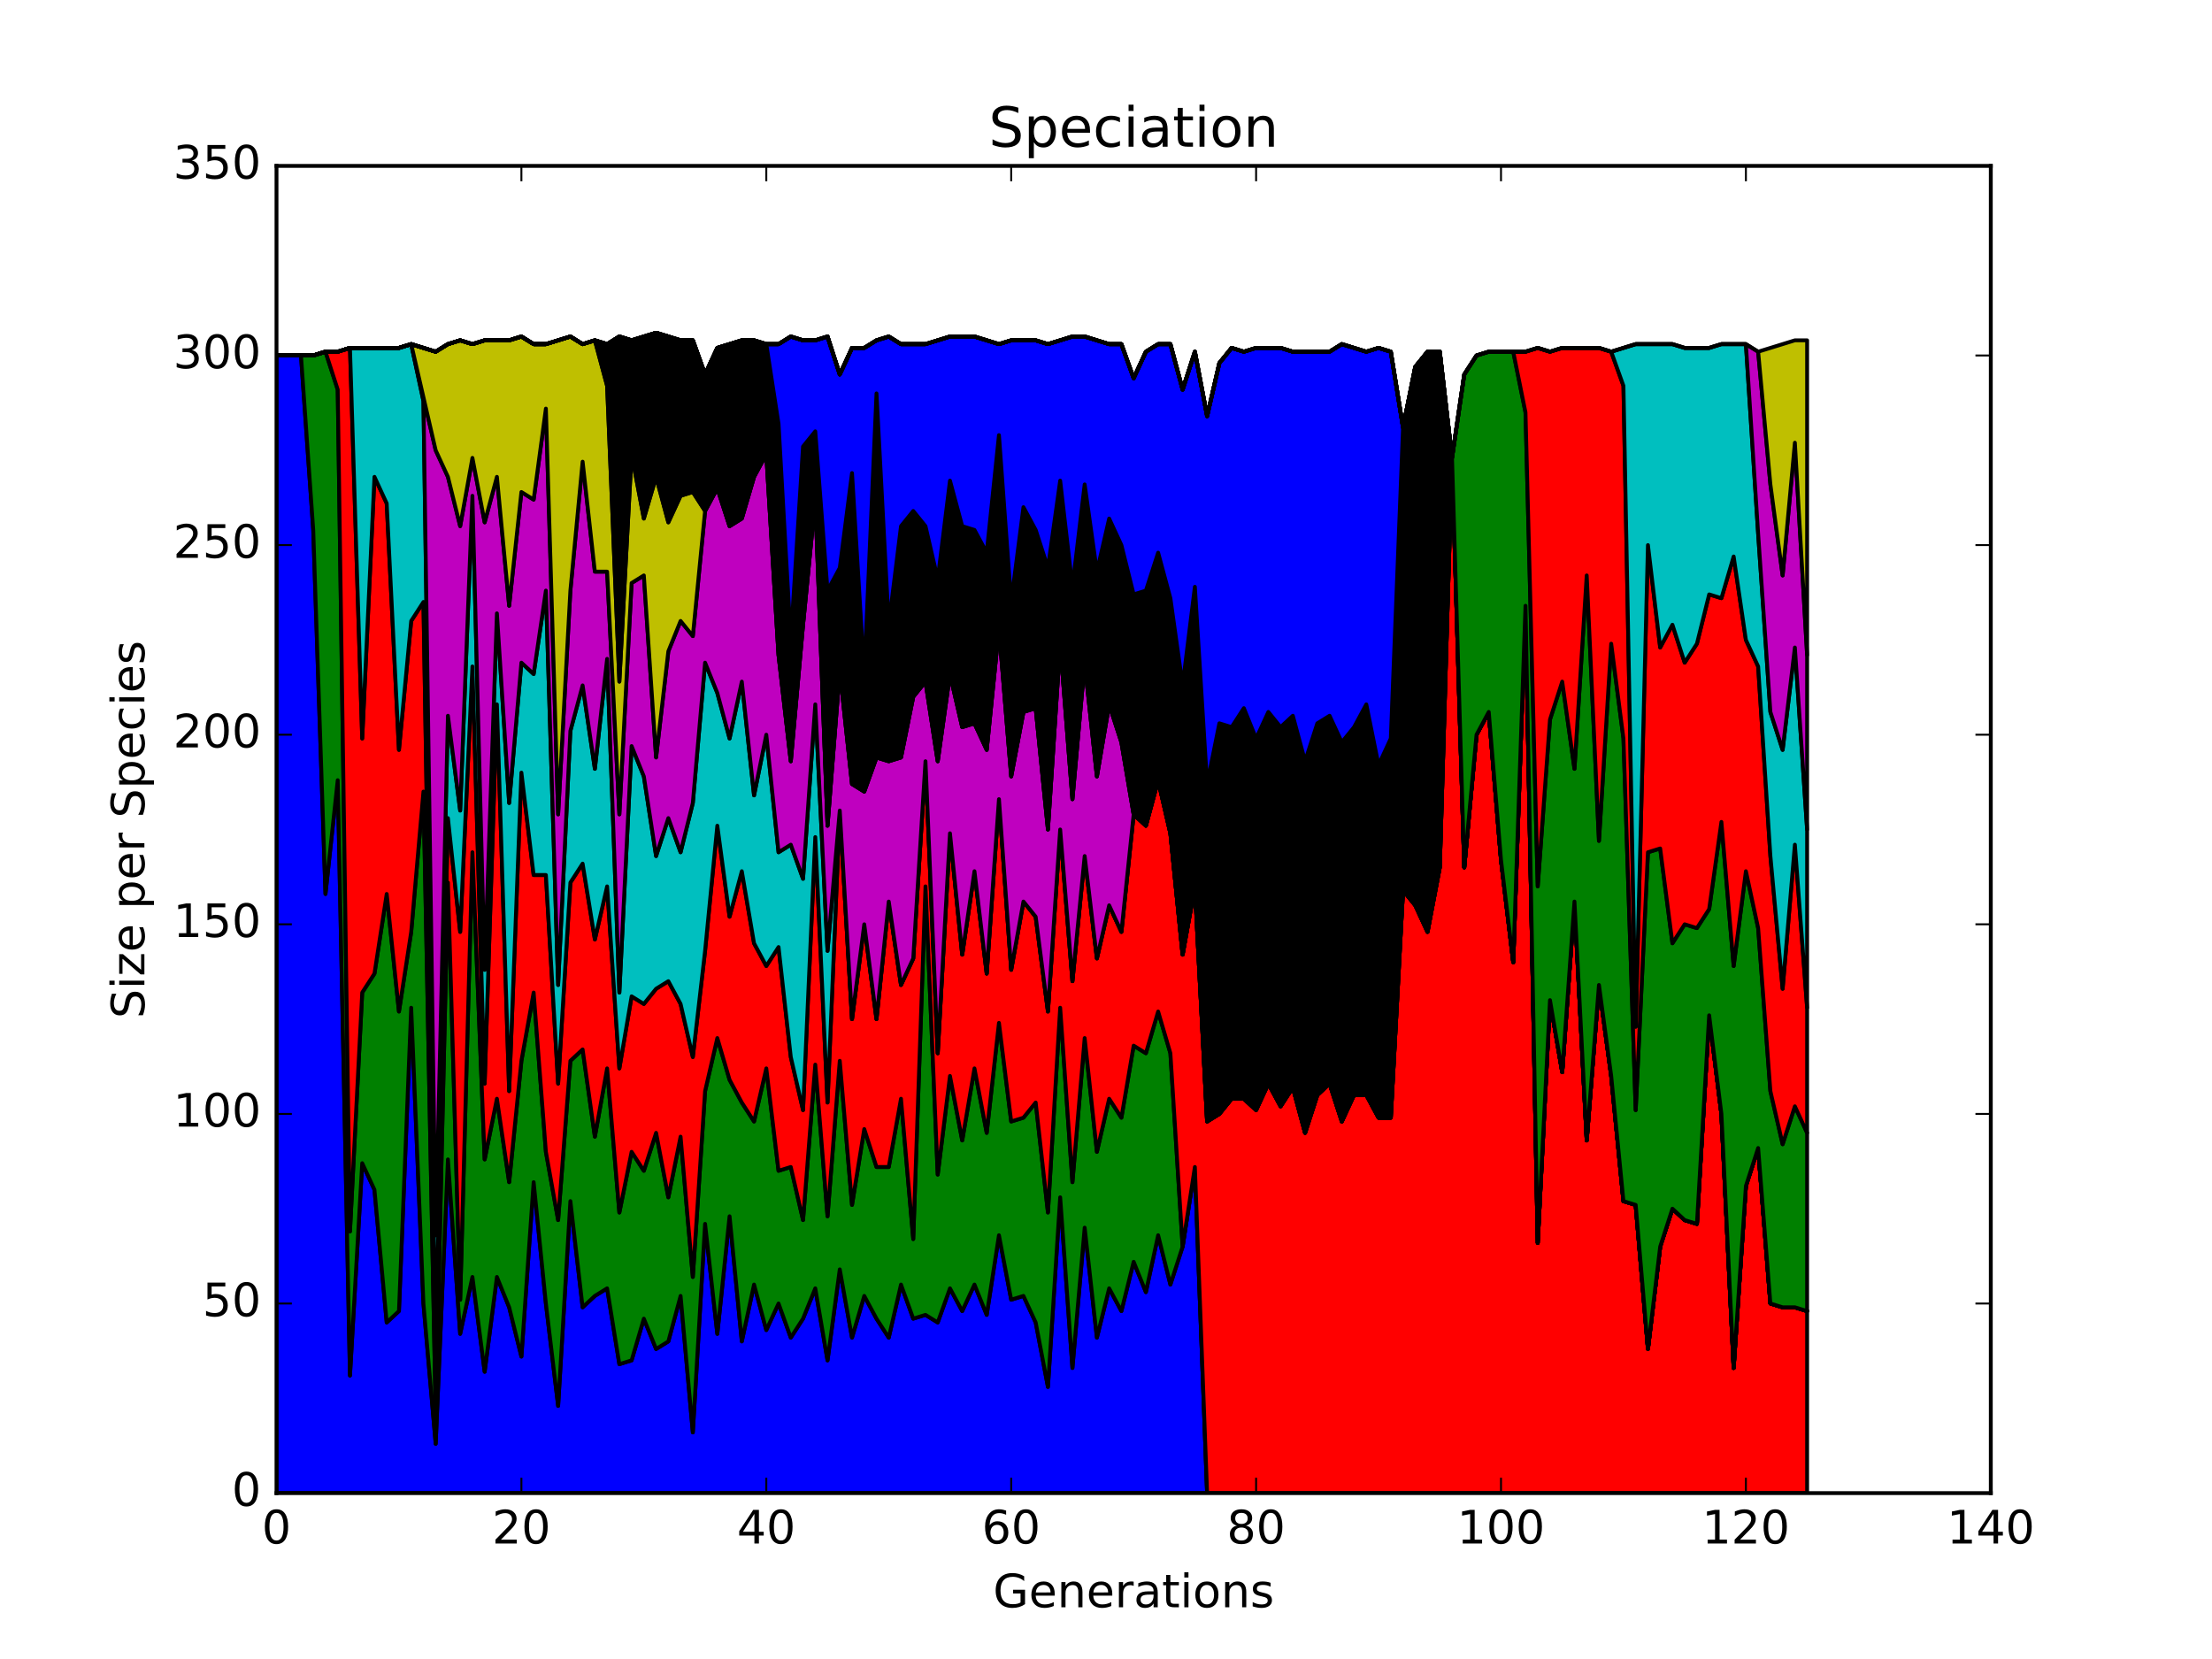 <?xml version="1.0" encoding="utf-8" standalone="no"?>
<!DOCTYPE svg PUBLIC "-//W3C//DTD SVG 1.1//EN"
  "http://www.w3.org/Graphics/SVG/1.1/DTD/svg11.dtd">
<!-- Created with matplotlib (http://matplotlib.org/) -->
<svg height="432pt" version="1.1" viewBox="0 0 576 432" width="576pt" xmlns="http://www.w3.org/2000/svg" xmlns:xlink="http://www.w3.org/1999/xlink">
 <defs>
  <style type="text/css">
*{stroke-linecap:butt;stroke-linejoin:round;stroke-miterlimit:100000;}
  </style>
 </defs>
 <g id="figure_1">
  <g id="patch_1">
   <path d="M 0 432 
L 576 432 
L 576 0 
L 0 0 
z
" style="fill:#ffffff;"/>
  </g>
  <g id="axes_1">
   <g id="patch_2">
    <path d="M 72 388.8 
L 518.4 388.8 
L 518.4 43.2 
L 72 43.2 
z
" style="fill:#ffffff;"/>
   </g>
   <g id="PolyCollection_1">
    <defs>
     <path d="M 72 -339.429 
L 72 -43.2 
L 75.189 -43.2 
L 78.377 -43.2 
L 81.566 -43.2 
L 84.754 -43.2 
L 87.943 -43.2 
L 91.131 -43.2 
L 94.32 -43.2 
L 97.509 -43.2 
L 100.697 -43.2 
L 103.886 -43.2 
L 107.074 -43.2 
L 110.263 -43.2 
L 113.451 -43.2 
L 116.64 -43.2 
L 119.829 -43.2 
L 123.017 -43.2 
L 126.206 -43.2 
L 129.394 -43.2 
L 132.583 -43.2 
L 135.771 -43.2 
L 138.96 -43.2 
L 142.149 -43.2 
L 145.337 -43.2 
L 148.526 -43.2 
L 151.714 -43.2 
L 154.903 -43.2 
L 158.091 -43.2 
L 161.28 -43.2 
L 164.469 -43.2 
L 167.657 -43.2 
L 170.846 -43.2 
L 174.034 -43.2 
L 177.223 -43.2 
L 180.411 -43.2 
L 183.6 -43.2 
L 186.789 -43.2 
L 189.977 -43.2 
L 193.166 -43.2 
L 196.354 -43.2 
L 199.543 -43.2 
L 202.731 -43.2 
L 205.92 -43.2 
L 209.109 -43.2 
L 212.297 -43.2 
L 215.486 -43.2 
L 218.674 -43.2 
L 221.863 -43.2 
L 225.051 -43.2 
L 228.24 -43.2 
L 231.429 -43.2 
L 234.617 -43.2 
L 237.806 -43.2 
L 240.994 -43.2 
L 244.183 -43.2 
L 247.371 -43.2 
L 250.56 -43.2 
L 253.749 -43.2 
L 256.937 -43.2 
L 260.126 -43.2 
L 263.314 -43.2 
L 266.503 -43.2 
L 269.691 -43.2 
L 272.88 -43.2 
L 276.069 -43.2 
L 279.257 -43.2 
L 282.446 -43.2 
L 285.634 -43.2 
L 288.823 -43.2 
L 292.011 -43.2 
L 295.2 -43.2 
L 298.389 -43.2 
L 301.577 -43.2 
L 304.766 -43.2 
L 307.954 -43.2 
L 311.143 -43.2 
L 314.331 -43.2 
L 317.52 -43.2 
L 320.709 -43.2 
L 323.897 -43.2 
L 327.086 -43.2 
L 330.274 -43.2 
L 333.463 -43.2 
L 336.651 -43.2 
L 339.84 -43.2 
L 343.029 -43.2 
L 346.217 -43.2 
L 349.406 -43.2 
L 352.594 -43.2 
L 355.783 -43.2 
L 358.971 -43.2 
L 362.16 -43.2 
L 365.349 -43.2 
L 368.537 -43.2 
L 371.726 -43.2 
L 374.914 -43.2 
L 378.103 -43.2 
L 381.291 -43.2 
L 384.48 -43.2 
L 387.669 -43.2 
L 390.857 -43.2 
L 394.046 -43.2 
L 397.234 -43.2 
L 400.423 -43.2 
L 403.611 -43.2 
L 406.8 -43.2 
L 409.989 -43.2 
L 413.177 -43.2 
L 416.366 -43.2 
L 419.554 -43.2 
L 422.743 -43.2 
L 425.931 -43.2 
L 429.12 -43.2 
L 432.309 -43.2 
L 435.497 -43.2 
L 438.686 -43.2 
L 441.874 -43.2 
L 445.063 -43.2 
L 448.251 -43.2 
L 451.44 -43.2 
L 454.629 -43.2 
L 457.817 -43.2 
L 461.006 -43.2 
L 464.194 -43.2 
L 467.383 -43.2 
L 470.571 -43.2 
L 470.571 -43.2 
L 470.571 -43.2 
L 467.383 -43.2 
L 464.194 -43.2 
L 461.006 -43.2 
L 457.817 -43.2 
L 454.629 -43.2 
L 451.44 -43.2 
L 448.251 -43.2 
L 445.063 -43.2 
L 441.874 -43.2 
L 438.686 -43.2 
L 435.497 -43.2 
L 432.309 -43.2 
L 429.12 -43.2 
L 425.931 -43.2 
L 422.743 -43.2 
L 419.554 -43.2 
L 416.366 -43.2 
L 413.177 -43.2 
L 409.989 -43.2 
L 406.8 -43.2 
L 403.611 -43.2 
L 400.423 -43.2 
L 397.234 -43.2 
L 394.046 -43.2 
L 390.857 -43.2 
L 387.669 -43.2 
L 384.48 -43.2 
L 381.291 -43.2 
L 378.103 -43.2 
L 374.914 -43.2 
L 371.726 -43.2 
L 368.537 -43.2 
L 365.349 -43.2 
L 362.16 -43.2 
L 358.971 -43.2 
L 355.783 -43.2 
L 352.594 -43.2 
L 349.406 -43.2 
L 346.217 -43.2 
L 343.029 -43.2 
L 339.84 -43.2 
L 336.651 -43.2 
L 333.463 -43.2 
L 330.274 -43.2 
L 327.086 -43.2 
L 323.897 -43.2 
L 320.709 -43.2 
L 317.52 -43.2 
L 314.331 -43.2 
L 311.143 -128.119 
L 307.954 -107.383 
L 304.766 -97.509 
L 301.577 -110.345 
L 298.389 -95.534 
L 295.2 -103.433 
L 292.011 -90.597 
L 288.823 -96.521 
L 285.634 -83.685 
L 282.446 -112.32 
L 279.257 -75.785 
L 276.069 -120.219 
L 272.88 -70.848 
L 269.691 -87.634 
L 266.503 -94.546 
L 263.314 -93.559 
L 260.126 -110.345 
L 256.937 -89.609 
L 253.749 -97.509 
L 250.56 -90.597 
L 247.371 -96.521 
L 244.183 -87.634 
L 240.994 -89.609 
L 237.806 -88.622 
L 234.617 -97.509 
L 231.429 -83.685 
L 228.24 -88.622 
L 225.051 -94.546 
L 221.863 -83.685 
L 218.674 -101.458 
L 215.486 -77.76 
L 212.297 -96.521 
L 209.109 -88.622 
L 205.92 -83.685 
L 202.731 -92.571 
L 199.543 -85.659 
L 196.354 -97.509 
L 193.166 -82.697 
L 189.977 -115.282 
L 186.789 -84.672 
L 183.6 -113.307 
L 180.411 -58.999 
L 177.223 -94.546 
L 174.034 -82.697 
L 170.846 -80.722 
L 167.657 -88.622 
L 164.469 -77.76 
L 161.28 -76.773 
L 158.091 -96.521 
L 154.903 -94.546 
L 151.714 -91.584 
L 148.526 -119.232 
L 145.337 -65.911 
L 142.149 -92.571 
L 138.96 -124.169 
L 135.771 -78.747 
L 132.583 -91.584 
L 129.394 -99.483 
L 126.206 -74.798 
L 123.017 -99.483 
L 119.829 -84.672 
L 116.64 -130.094 
L 113.451 -56.037 
L 110.263 -92.571 
L 107.074 -169.591 
L 103.886 -90.597 
L 100.697 -87.634 
L 97.509 -122.194 
L 94.32 -129.106 
L 91.131 -73.81 
L 87.943 -228.837 
L 84.754 -199.214 
L 81.566 -294.007 
L 78.377 -339.429 
L 75.189 -339.429 
L 72 -339.429 
z
" id="mb31b76f915" style="stroke:#000000;"/>
    </defs>
    <g clip-path="url(#p55196fed8c)">
     <use style="fill:#0000ff;stroke:#000000;" x="0.0" xlink:href="#mb31b76f915" y="432.0"/>
    </g>
   </g>
   <g id="PolyCollection_2">
    <defs>
     <path d="M 72 -339.429 
L 72 -339.429 
L 75.189 -339.429 
L 78.377 -339.429 
L 81.566 -294.007 
L 84.754 -199.214 
L 87.943 -228.837 
L 91.131 -73.81 
L 94.32 -129.106 
L 97.509 -122.194 
L 100.697 -87.634 
L 103.886 -90.597 
L 107.074 -169.591 
L 110.263 -92.571 
L 113.451 -56.037 
L 116.64 -130.094 
L 119.829 -84.672 
L 123.017 -99.483 
L 126.206 -74.798 
L 129.394 -99.483 
L 132.583 -91.584 
L 135.771 -78.747 
L 138.96 -124.169 
L 142.149 -92.571 
L 145.337 -65.911 
L 148.526 -119.232 
L 151.714 -91.584 
L 154.903 -94.546 
L 158.091 -96.521 
L 161.28 -76.773 
L 164.469 -77.76 
L 167.657 -88.622 
L 170.846 -80.722 
L 174.034 -82.697 
L 177.223 -94.546 
L 180.411 -58.999 
L 183.6 -113.307 
L 186.789 -84.672 
L 189.977 -115.282 
L 193.166 -82.697 
L 196.354 -97.509 
L 199.543 -85.659 
L 202.731 -92.571 
L 205.92 -83.685 
L 209.109 -88.622 
L 212.297 -96.521 
L 215.486 -77.76 
L 218.674 -101.458 
L 221.863 -83.685 
L 225.051 -94.546 
L 228.24 -88.622 
L 231.429 -83.685 
L 234.617 -97.509 
L 237.806 -88.622 
L 240.994 -89.609 
L 244.183 -87.634 
L 247.371 -96.521 
L 250.56 -90.597 
L 253.749 -97.509 
L 256.937 -89.609 
L 260.126 -110.345 
L 263.314 -93.559 
L 266.503 -94.546 
L 269.691 -87.634 
L 272.88 -70.848 
L 276.069 -120.219 
L 279.257 -75.785 
L 282.446 -112.32 
L 285.634 -83.685 
L 288.823 -96.521 
L 292.011 -90.597 
L 295.2 -103.433 
L 298.389 -95.534 
L 301.577 -110.345 
L 304.766 -97.509 
L 307.954 -107.383 
L 311.143 -128.119 
L 314.331 -43.2 
L 317.52 -43.2 
L 320.709 -43.2 
L 323.897 -43.2 
L 327.086 -43.2 
L 330.274 -43.2 
L 333.463 -43.2 
L 336.651 -43.2 
L 339.84 -43.2 
L 343.029 -43.2 
L 346.217 -43.2 
L 349.406 -43.2 
L 352.594 -43.2 
L 355.783 -43.2 
L 358.971 -43.2 
L 362.16 -43.2 
L 365.349 -43.2 
L 368.537 -43.2 
L 371.726 -43.2 
L 374.914 -43.2 
L 378.103 -43.2 
L 381.291 -43.2 
L 384.48 -43.2 
L 387.669 -43.2 
L 390.857 -43.2 
L 394.046 -43.2 
L 397.234 -43.2 
L 400.423 -43.2 
L 403.611 -43.2 
L 406.8 -43.2 
L 409.989 -43.2 
L 413.177 -43.2 
L 416.366 -43.2 
L 419.554 -43.2 
L 422.743 -43.2 
L 425.931 -43.2 
L 429.12 -43.2 
L 432.309 -43.2 
L 435.497 -43.2 
L 438.686 -43.2 
L 441.874 -43.2 
L 445.063 -43.2 
L 448.251 -43.2 
L 451.44 -43.2 
L 454.629 -43.2 
L 457.817 -43.2 
L 461.006 -43.2 
L 464.194 -43.2 
L 467.383 -43.2 
L 470.571 -43.2 
L 470.571 -43.2 
L 470.571 -43.2 
L 467.383 -43.2 
L 464.194 -43.2 
L 461.006 -43.2 
L 457.817 -43.2 
L 454.629 -43.2 
L 451.44 -43.2 
L 448.251 -43.2 
L 445.063 -43.2 
L 441.874 -43.2 
L 438.686 -43.2 
L 435.497 -43.2 
L 432.309 -43.2 
L 429.12 -43.2 
L 425.931 -43.2 
L 422.743 -43.2 
L 419.554 -43.2 
L 416.366 -43.2 
L 413.177 -43.2 
L 409.989 -43.2 
L 406.8 -43.2 
L 403.611 -43.2 
L 400.423 -43.2 
L 397.234 -43.2 
L 394.046 -43.2 
L 390.857 -43.2 
L 387.669 -43.2 
L 384.48 -43.2 
L 381.291 -43.2 
L 378.103 -43.2 
L 374.914 -43.2 
L 371.726 -43.2 
L 368.537 -43.2 
L 365.349 -43.2 
L 362.16 -43.2 
L 358.971 -43.2 
L 355.783 -43.2 
L 352.594 -43.2 
L 349.406 -43.2 
L 346.217 -43.2 
L 343.029 -43.2 
L 339.84 -43.2 
L 336.651 -43.2 
L 333.463 -43.2 
L 330.274 -43.2 
L 327.086 -43.2 
L 323.897 -43.2 
L 320.709 -43.2 
L 317.52 -43.2 
L 314.331 -43.2 
L 311.143 -128.119 
L 307.954 -107.383 
L 304.766 -157.742 
L 301.577 -168.603 
L 298.389 -157.742 
L 295.2 -159.717 
L 292.011 -140.955 
L 288.823 -145.893 
L 285.634 -132.069 
L 282.446 -161.691 
L 279.257 -124.169 
L 276.069 -169.591 
L 272.88 -116.27 
L 269.691 -144.905 
L 266.503 -140.955 
L 263.314 -139.968 
L 260.126 -165.641 
L 256.937 -137.006 
L 253.749 -153.792 
L 250.56 -135.031 
L 247.371 -151.817 
L 244.183 -126.144 
L 240.994 -201.189 
L 237.806 -109.358 
L 234.617 -145.893 
L 231.429 -128.119 
L 228.24 -128.119 
L 225.051 -137.993 
L 221.863 -118.245 
L 218.674 -155.767 
L 215.486 -115.282 
L 212.297 -154.779 
L 209.109 -114.295 
L 205.92 -128.119 
L 202.731 -127.131 
L 199.543 -153.792 
L 196.354 -139.968 
L 193.166 -144.905 
L 189.977 -150.83 
L 186.789 -161.691 
L 183.6 -147.867 
L 180.411 -99.483 
L 177.223 -136.018 
L 174.034 -120.219 
L 170.846 -137.006 
L 167.657 -127.131 
L 164.469 -132.069 
L 161.28 -116.27 
L 158.091 -153.792 
L 154.903 -136.018 
L 151.714 -158.729 
L 148.526 -155.767 
L 145.337 -114.295 
L 142.149 -132.069 
L 138.96 -173.541 
L 135.771 -155.767 
L 132.583 -124.169 
L 129.394 -145.893 
L 126.206 -130.094 
L 123.017 -210.075 
L 119.829 -93.559 
L 116.64 -202.176 
L 113.451 -63.936 
L 110.263 -225.874 
L 107.074 -189.339 
L 103.886 -168.603 
L 100.697 -199.214 
L 97.509 -178.478 
L 94.32 -173.541 
L 91.131 -111.333 
L 87.943 -330.542 
L 84.754 -340.416 
L 81.566 -339.429 
L 78.377 -339.429 
L 75.189 -339.429 
L 72 -339.429 
z
" id="meb8bd7e152" style="stroke:#000000;"/>
    </defs>
    <g clip-path="url(#p55196fed8c)">
     <use style="fill:#008000;stroke:#000000;" x="0.0" xlink:href="#meb8bd7e152" y="432.0"/>
    </g>
   </g>
   <g id="PolyCollection_3">
    <defs>
     <path d="M 72 -339.429 
L 72 -339.429 
L 75.189 -339.429 
L 78.377 -339.429 
L 81.566 -339.429 
L 84.754 -340.416 
L 87.943 -330.542 
L 91.131 -111.333 
L 94.32 -173.541 
L 97.509 -178.478 
L 100.697 -199.214 
L 103.886 -168.603 
L 107.074 -189.339 
L 110.263 -225.874 
L 113.451 -63.936 
L 116.64 -202.176 
L 119.829 -93.559 
L 123.017 -210.075 
L 126.206 -130.094 
L 129.394 -145.893 
L 132.583 -124.169 
L 135.771 -155.767 
L 138.96 -173.541 
L 142.149 -132.069 
L 145.337 -114.295 
L 148.526 -155.767 
L 151.714 -158.729 
L 154.903 -136.018 
L 158.091 -153.792 
L 161.28 -116.27 
L 164.469 -132.069 
L 167.657 -127.131 
L 170.846 -137.006 
L 174.034 -120.219 
L 177.223 -136.018 
L 180.411 -99.483 
L 183.6 -147.867 
L 186.789 -161.691 
L 189.977 -150.83 
L 193.166 -144.905 
L 196.354 -139.968 
L 199.543 -153.792 
L 202.731 -127.131 
L 205.92 -128.119 
L 209.109 -114.295 
L 212.297 -154.779 
L 215.486 -115.282 
L 218.674 -155.767 
L 221.863 -118.245 
L 225.051 -137.993 
L 228.24 -128.119 
L 231.429 -128.119 
L 234.617 -145.893 
L 237.806 -109.358 
L 240.994 -201.189 
L 244.183 -126.144 
L 247.371 -151.817 
L 250.56 -135.031 
L 253.749 -153.792 
L 256.937 -137.006 
L 260.126 -165.641 
L 263.314 -139.968 
L 266.503 -140.955 
L 269.691 -144.905 
L 272.88 -116.27 
L 276.069 -169.591 
L 279.257 -124.169 
L 282.446 -161.691 
L 285.634 -132.069 
L 288.823 -145.893 
L 292.011 -140.955 
L 295.2 -159.717 
L 298.389 -157.742 
L 301.577 -168.603 
L 304.766 -157.742 
L 307.954 -107.383 
L 311.143 -128.119 
L 314.331 -43.2 
L 317.52 -43.2 
L 320.709 -43.2 
L 323.897 -43.2 
L 327.086 -43.2 
L 330.274 -43.2 
L 333.463 -43.2 
L 336.651 -43.2 
L 339.84 -43.2 
L 343.029 -43.2 
L 346.217 -43.2 
L 349.406 -43.2 
L 352.594 -43.2 
L 355.783 -43.2 
L 358.971 -43.2 
L 362.16 -43.2 
L 365.349 -43.2 
L 368.537 -43.2 
L 371.726 -43.2 
L 374.914 -43.2 
L 378.103 -43.2 
L 381.291 -43.2 
L 384.48 -43.2 
L 387.669 -43.2 
L 390.857 -43.2 
L 394.046 -43.2 
L 397.234 -43.2 
L 400.423 -43.2 
L 403.611 -43.2 
L 406.8 -43.2 
L 409.989 -43.2 
L 413.177 -43.2 
L 416.366 -43.2 
L 419.554 -43.2 
L 422.743 -43.2 
L 425.931 -43.2 
L 429.12 -43.2 
L 432.309 -43.2 
L 435.497 -43.2 
L 438.686 -43.2 
L 441.874 -43.2 
L 445.063 -43.2 
L 448.251 -43.2 
L 451.44 -43.2 
L 454.629 -43.2 
L 457.817 -43.2 
L 461.006 -43.2 
L 464.194 -43.2 
L 467.383 -43.2 
L 470.571 -43.2 
L 470.571 -90.597 
L 470.571 -90.597 
L 467.383 -91.584 
L 464.194 -91.584 
L 461.006 -92.571 
L 457.817 -133.056 
L 454.629 -123.182 
L 451.44 -75.785 
L 448.251 -141.943 
L 445.063 -167.616 
L 441.874 -113.307 
L 438.686 -114.295 
L 435.497 -117.257 
L 432.309 -107.383 
L 429.12 -80.722 
L 425.931 -118.245 
L 422.743 -119.232 
L 419.554 -151.817 
L 416.366 -175.515 
L 413.177 -135.031 
L 409.989 -197.239 
L 406.8 -152.805 
L 403.611 -171.566 
L 400.423 -108.37 
L 397.234 -274.258 
L 394.046 -181.44 
L 390.857 -208.101 
L 387.669 -246.61 
L 384.48 -240.686 
L 381.291 -206.126 
L 378.103 -312.768 
L 374.914 -206.126 
L 371.726 -189.339 
L 368.537 -196.251 
L 365.349 -200.201 
L 362.16 -140.955 
L 358.971 -140.955 
L 355.783 -146.88 
L 352.594 -146.88 
L 349.406 -139.968 
L 346.217 -149.842 
L 343.029 -146.88 
L 339.84 -137.006 
L 336.651 -148.855 
L 333.463 -143.918 
L 330.274 -149.842 
L 327.086 -142.93 
L 323.897 -145.893 
L 320.709 -145.893 
L 317.52 -141.943 
L 314.331 -139.968 
L 311.143 -201.189 
L 307.954 -183.415 
L 304.766 -215.013 
L 301.577 -228.837 
L 298.389 -216.987 
L 295.2 -219.95 
L 292.011 -189.339 
L 288.823 -196.251 
L 285.634 -182.427 
L 282.446 -209.088 
L 279.257 -176.503 
L 276.069 -216 
L 272.88 -168.603 
L 269.691 -193.289 
L 266.503 -197.239 
L 263.314 -179.465 
L 260.126 -223.899 
L 256.937 -178.478 
L 253.749 -205.138 
L 250.56 -183.415 
L 247.371 -215.013 
L 244.183 -157.742 
L 240.994 -233.774 
L 237.806 -182.427 
L 234.617 -175.515 
L 231.429 -197.239 
L 228.24 -166.629 
L 225.051 -191.314 
L 221.863 -166.629 
L 218.674 -220.937 
L 215.486 -144.905 
L 212.297 -214.025 
L 209.109 -142.93 
L 205.92 -156.754 
L 202.731 -185.39 
L 199.543 -180.453 
L 196.354 -186.377 
L 193.166 -205.138 
L 189.977 -193.289 
L 186.789 -216.987 
L 183.6 -184.402 
L 180.411 -156.754 
L 177.223 -170.578 
L 174.034 -176.503 
L 170.846 -174.528 
L 167.657 -170.578 
L 164.469 -172.553 
L 161.28 -153.792 
L 158.091 -201.189 
L 154.903 -187.365 
L 151.714 -207.113 
L 148.526 -202.176 
L 145.337 -149.842 
L 142.149 -204.151 
L 138.96 -204.151 
L 135.771 -230.811 
L 132.583 -147.867 
L 129.394 -248.585 
L 126.206 -149.842 
L 123.017 -258.459 
L 119.829 -189.339 
L 116.64 -218.962 
L 113.451 -81.71 
L 110.263 -275.246 
L 107.074 -270.309 
L 103.886 -236.736 
L 100.697 -300.919 
L 97.509 -307.831 
L 94.32 -239.698 
L 91.131 -341.403 
L 87.943 -340.416 
L 84.754 -340.416 
L 81.566 -339.429 
L 78.377 -339.429 
L 75.189 -339.429 
L 72 -339.429 
z
" id="mf2292aa5a7" style="stroke:#000000;"/>
    </defs>
    <g clip-path="url(#p55196fed8c)">
     <use style="fill:#ff0000;stroke:#000000;" x="0.0" xlink:href="#mf2292aa5a7" y="432.0"/>
    </g>
   </g>
   <g id="PolyCollection_4">
    <defs>
     <path d="M 72 -339.429 
L 72 -339.429 
L 75.189 -339.429 
L 78.377 -339.429 
L 81.566 -339.429 
L 84.754 -340.416 
L 87.943 -340.416 
L 91.131 -341.403 
L 94.32 -239.698 
L 97.509 -307.831 
L 100.697 -300.919 
L 103.886 -236.736 
L 107.074 -270.309 
L 110.263 -275.246 
L 113.451 -81.71 
L 116.64 -218.962 
L 119.829 -189.339 
L 123.017 -258.459 
L 126.206 -149.842 
L 129.394 -248.585 
L 132.583 -147.867 
L 135.771 -230.811 
L 138.96 -204.151 
L 142.149 -204.151 
L 145.337 -149.842 
L 148.526 -202.176 
L 151.714 -207.113 
L 154.903 -187.365 
L 158.091 -201.189 
L 161.28 -153.792 
L 164.469 -172.553 
L 167.657 -170.578 
L 170.846 -174.528 
L 174.034 -176.503 
L 177.223 -170.578 
L 180.411 -156.754 
L 183.6 -184.402 
L 186.789 -216.987 
L 189.977 -193.289 
L 193.166 -205.138 
L 196.354 -186.377 
L 199.543 -180.453 
L 202.731 -185.39 
L 205.92 -156.754 
L 209.109 -142.93 
L 212.297 -214.025 
L 215.486 -144.905 
L 218.674 -220.937 
L 221.863 -166.629 
L 225.051 -191.314 
L 228.24 -166.629 
L 231.429 -197.239 
L 234.617 -175.515 
L 237.806 -182.427 
L 240.994 -233.774 
L 244.183 -157.742 
L 247.371 -215.013 
L 250.56 -183.415 
L 253.749 -205.138 
L 256.937 -178.478 
L 260.126 -223.899 
L 263.314 -179.465 
L 266.503 -197.239 
L 269.691 -193.289 
L 272.88 -168.603 
L 276.069 -216 
L 279.257 -176.503 
L 282.446 -209.088 
L 285.634 -182.427 
L 288.823 -196.251 
L 292.011 -189.339 
L 295.2 -219.95 
L 298.389 -216.987 
L 301.577 -228.837 
L 304.766 -215.013 
L 307.954 -183.415 
L 311.143 -201.189 
L 314.331 -139.968 
L 317.52 -141.943 
L 320.709 -145.893 
L 323.897 -145.893 
L 327.086 -142.93 
L 330.274 -149.842 
L 333.463 -143.918 
L 336.651 -148.855 
L 339.84 -137.006 
L 343.029 -146.88 
L 346.217 -149.842 
L 349.406 -139.968 
L 352.594 -146.88 
L 355.783 -146.88 
L 358.971 -140.955 
L 362.16 -140.955 
L 365.349 -200.201 
L 368.537 -196.251 
L 371.726 -189.339 
L 374.914 -206.126 
L 378.103 -312.768 
L 381.291 -206.126 
L 384.48 -240.686 
L 387.669 -246.61 
L 390.857 -208.101 
L 394.046 -181.44 
L 397.234 -274.258 
L 400.423 -108.37 
L 403.611 -171.566 
L 406.8 -152.805 
L 409.989 -197.239 
L 413.177 -135.031 
L 416.366 -175.515 
L 419.554 -151.817 
L 422.743 -119.232 
L 425.931 -118.245 
L 429.12 -80.722 
L 432.309 -107.383 
L 435.497 -117.257 
L 438.686 -114.295 
L 441.874 -113.307 
L 445.063 -167.616 
L 448.251 -141.943 
L 451.44 -75.785 
L 454.629 -123.182 
L 457.817 -133.056 
L 461.006 -92.571 
L 464.194 -91.584 
L 467.383 -91.584 
L 470.571 -90.597 
L 470.571 -90.597 
L 470.571 -90.597 
L 467.383 -91.584 
L 464.194 -91.584 
L 461.006 -92.571 
L 457.817 -133.056 
L 454.629 -123.182 
L 451.44 -75.785 
L 448.251 -141.943 
L 445.063 -167.616 
L 441.874 -113.307 
L 438.686 -114.295 
L 435.497 -117.257 
L 432.309 -107.383 
L 429.12 -80.722 
L 425.931 -118.245 
L 422.743 -119.232 
L 419.554 -151.817 
L 416.366 -175.515 
L 413.177 -135.031 
L 409.989 -197.239 
L 406.8 -152.805 
L 403.611 -171.566 
L 400.423 -108.37 
L 397.234 -274.258 
L 394.046 -181.44 
L 390.857 -208.101 
L 387.669 -246.61 
L 384.48 -240.686 
L 381.291 -206.126 
L 378.103 -312.768 
L 374.914 -206.126 
L 371.726 -189.339 
L 368.537 -196.251 
L 365.349 -200.201 
L 362.16 -140.955 
L 358.971 -140.955 
L 355.783 -146.88 
L 352.594 -146.88 
L 349.406 -139.968 
L 346.217 -149.842 
L 343.029 -146.88 
L 339.84 -137.006 
L 336.651 -148.855 
L 333.463 -143.918 
L 330.274 -149.842 
L 327.086 -142.93 
L 323.897 -145.893 
L 320.709 -145.893 
L 317.52 -141.943 
L 314.331 -139.968 
L 311.143 -201.189 
L 307.954 -183.415 
L 304.766 -215.013 
L 301.577 -228.837 
L 298.389 -216.987 
L 295.2 -219.95 
L 292.011 -189.339 
L 288.823 -196.251 
L 285.634 -182.427 
L 282.446 -209.088 
L 279.257 -176.503 
L 276.069 -216 
L 272.88 -168.603 
L 269.691 -193.289 
L 266.503 -197.239 
L 263.314 -179.465 
L 260.126 -223.899 
L 256.937 -178.478 
L 253.749 -205.138 
L 250.56 -183.415 
L 247.371 -215.013 
L 244.183 -157.742 
L 240.994 -233.774 
L 237.806 -182.427 
L 234.617 -175.515 
L 231.429 -197.239 
L 228.24 -166.629 
L 225.051 -191.314 
L 221.863 -166.629 
L 218.674 -220.937 
L 215.486 -184.402 
L 212.297 -248.585 
L 209.109 -203.163 
L 205.92 -212.05 
L 202.731 -210.075 
L 199.543 -240.686 
L 196.354 -224.887 
L 193.166 -254.51 
L 189.977 -239.698 
L 186.789 -251.547 
L 183.6 -259.447 
L 180.411 -222.912 
L 177.223 -210.075 
L 174.034 -218.962 
L 170.846 -209.088 
L 167.657 -229.824 
L 164.469 -237.723 
L 161.28 -173.541 
L 158.091 -260.434 
L 154.903 -231.799 
L 151.714 -253.522 
L 148.526 -241.673 
L 145.337 -175.515 
L 142.149 -278.208 
L 138.96 -256.485 
L 135.771 -259.447 
L 132.583 -222.912 
L 129.394 -272.283 
L 126.206 -179.465 
L 123.017 -302.894 
L 119.829 -220.937 
L 116.64 -245.623 
L 113.451 -110.345 
L 110.263 -327.579 
L 107.074 -342.391 
L 103.886 -341.403 
L 100.697 -341.403 
L 97.509 -341.403 
L 94.32 -341.403 
L 91.131 -341.403 
L 87.943 -340.416 
L 84.754 -340.416 
L 81.566 -339.429 
L 78.377 -339.429 
L 75.189 -339.429 
L 72 -339.429 
z
" id="mc3b1ea7b1d" style="stroke:#000000;"/>
    </defs>
    <g clip-path="url(#p55196fed8c)">
     <use style="fill:#00bfbf;stroke:#000000;" x="0.0" xlink:href="#mc3b1ea7b1d" y="432.0"/>
    </g>
   </g>
   <g id="PolyCollection_5">
    <defs>
     <path d="M 72 -339.429 
L 72 -339.429 
L 75.189 -339.429 
L 78.377 -339.429 
L 81.566 -339.429 
L 84.754 -340.416 
L 87.943 -340.416 
L 91.131 -341.403 
L 94.32 -341.403 
L 97.509 -341.403 
L 100.697 -341.403 
L 103.886 -341.403 
L 107.074 -342.391 
L 110.263 -327.579 
L 113.451 -110.345 
L 116.64 -245.623 
L 119.829 -220.937 
L 123.017 -302.894 
L 126.206 -179.465 
L 129.394 -272.283 
L 132.583 -222.912 
L 135.771 -259.447 
L 138.96 -256.485 
L 142.149 -278.208 
L 145.337 -175.515 
L 148.526 -241.673 
L 151.714 -253.522 
L 154.903 -231.799 
L 158.091 -260.434 
L 161.28 -173.541 
L 164.469 -237.723 
L 167.657 -229.824 
L 170.846 -209.088 
L 174.034 -218.962 
L 177.223 -210.075 
L 180.411 -222.912 
L 183.6 -259.447 
L 186.789 -251.547 
L 189.977 -239.698 
L 193.166 -254.51 
L 196.354 -224.887 
L 199.543 -240.686 
L 202.731 -210.075 
L 205.92 -212.05 
L 209.109 -203.163 
L 212.297 -248.585 
L 215.486 -184.402 
L 218.674 -220.937 
L 221.863 -166.629 
L 225.051 -191.314 
L 228.24 -166.629 
L 231.429 -197.239 
L 234.617 -175.515 
L 237.806 -182.427 
L 240.994 -233.774 
L 244.183 -157.742 
L 247.371 -215.013 
L 250.56 -183.415 
L 253.749 -205.138 
L 256.937 -178.478 
L 260.126 -223.899 
L 263.314 -179.465 
L 266.503 -197.239 
L 269.691 -193.289 
L 272.88 -168.603 
L 276.069 -216 
L 279.257 -176.503 
L 282.446 -209.088 
L 285.634 -182.427 
L 288.823 -196.251 
L 292.011 -189.339 
L 295.2 -219.95 
L 298.389 -216.987 
L 301.577 -228.837 
L 304.766 -215.013 
L 307.954 -183.415 
L 311.143 -201.189 
L 314.331 -139.968 
L 317.52 -141.943 
L 320.709 -145.893 
L 323.897 -145.893 
L 327.086 -142.93 
L 330.274 -149.842 
L 333.463 -143.918 
L 336.651 -148.855 
L 339.84 -137.006 
L 343.029 -146.88 
L 346.217 -149.842 
L 349.406 -139.968 
L 352.594 -146.88 
L 355.783 -146.88 
L 358.971 -140.955 
L 362.16 -140.955 
L 365.349 -200.201 
L 368.537 -196.251 
L 371.726 -189.339 
L 374.914 -206.126 
L 378.103 -312.768 
L 381.291 -206.126 
L 384.48 -240.686 
L 387.669 -246.61 
L 390.857 -208.101 
L 394.046 -181.44 
L 397.234 -274.258 
L 400.423 -108.37 
L 403.611 -171.566 
L 406.8 -152.805 
L 409.989 -197.239 
L 413.177 -135.031 
L 416.366 -175.515 
L 419.554 -151.817 
L 422.743 -119.232 
L 425.931 -118.245 
L 429.12 -80.722 
L 432.309 -107.383 
L 435.497 -117.257 
L 438.686 -114.295 
L 441.874 -113.307 
L 445.063 -167.616 
L 448.251 -141.943 
L 451.44 -75.785 
L 454.629 -123.182 
L 457.817 -133.056 
L 461.006 -92.571 
L 464.194 -91.584 
L 467.383 -91.584 
L 470.571 -90.597 
L 470.571 -90.597 
L 470.571 -90.597 
L 467.383 -91.584 
L 464.194 -91.584 
L 461.006 -92.571 
L 457.817 -133.056 
L 454.629 -123.182 
L 451.44 -75.785 
L 448.251 -141.943 
L 445.063 -167.616 
L 441.874 -113.307 
L 438.686 -114.295 
L 435.497 -117.257 
L 432.309 -107.383 
L 429.12 -80.722 
L 425.931 -118.245 
L 422.743 -119.232 
L 419.554 -151.817 
L 416.366 -175.515 
L 413.177 -135.031 
L 409.989 -197.239 
L 406.8 -152.805 
L 403.611 -171.566 
L 400.423 -108.37 
L 397.234 -274.258 
L 394.046 -181.44 
L 390.857 -208.101 
L 387.669 -246.61 
L 384.48 -240.686 
L 381.291 -206.126 
L 378.103 -312.768 
L 374.914 -206.126 
L 371.726 -189.339 
L 368.537 -196.251 
L 365.349 -200.201 
L 362.16 -140.955 
L 358.971 -140.955 
L 355.783 -146.88 
L 352.594 -146.88 
L 349.406 -139.968 
L 346.217 -149.842 
L 343.029 -146.88 
L 339.84 -137.006 
L 336.651 -148.855 
L 333.463 -143.918 
L 330.274 -149.842 
L 327.086 -142.93 
L 323.897 -145.893 
L 320.709 -145.893 
L 317.52 -141.943 
L 314.331 -139.968 
L 311.143 -201.189 
L 307.954 -183.415 
L 304.766 -215.013 
L 301.577 -228.837 
L 298.389 -216.987 
L 295.2 -219.95 
L 292.011 -238.711 
L 288.823 -248.585 
L 285.634 -229.824 
L 282.446 -259.447 
L 279.257 -223.899 
L 276.069 -264.384 
L 272.88 -216 
L 269.691 -247.598 
L 266.503 -246.61 
L 263.314 -229.824 
L 260.126 -268.334 
L 256.937 -236.736 
L 253.749 -243.648 
L 250.56 -242.661 
L 247.371 -256.485 
L 244.183 -233.774 
L 240.994 -254.51 
L 237.806 -250.56 
L 234.617 -234.761 
L 231.429 -233.774 
L 228.24 -234.761 
L 225.051 -225.874 
L 221.863 -227.849 
L 218.674 -257.472 
L 215.486 -216.987 
L 212.297 -301.906 
L 209.109 -269.321 
L 205.92 -233.774 
L 202.731 -261.422 
L 199.543 -313.755 
L 196.354 -307.831 
L 193.166 -296.969 
L 189.977 -294.994 
L 186.789 -304.869 
L 183.6 -298.944 
L 180.411 -266.359 
L 177.223 -270.309 
L 174.034 -262.409 
L 170.846 -234.761 
L 167.657 -282.158 
L 164.469 -280.183 
L 161.28 -219.95 
L 158.091 -283.145 
L 154.903 -283.145 
L 151.714 -311.781 
L 148.526 -278.208 
L 145.337 -219.95 
L 142.149 -325.605 
L 138.96 -301.906 
L 135.771 -303.881 
L 132.583 -274.258 
L 129.394 -307.831 
L 126.206 -295.982 
L 123.017 -312.768 
L 119.829 -294.994 
L 116.64 -307.831 
L 113.451 -314.743 
L 110.263 -328.567 
L 107.074 -342.391 
L 103.886 -341.403 
L 100.697 -341.403 
L 97.509 -341.403 
L 94.32 -341.403 
L 91.131 -341.403 
L 87.943 -340.416 
L 84.754 -340.416 
L 81.566 -339.429 
L 78.377 -339.429 
L 75.189 -339.429 
L 72 -339.429 
z
" id="mfc6cdc4fc0" style="stroke:#000000;"/>
    </defs>
    <g clip-path="url(#p55196fed8c)">
     <use style="fill:#bf00bf;stroke:#000000;" x="0.0" xlink:href="#mfc6cdc4fc0" y="432.0"/>
    </g>
   </g>
   <g id="PolyCollection_6">
    <defs>
     <path d="M 72 -339.429 
L 72 -339.429 
L 75.189 -339.429 
L 78.377 -339.429 
L 81.566 -339.429 
L 84.754 -340.416 
L 87.943 -340.416 
L 91.131 -341.403 
L 94.32 -341.403 
L 97.509 -341.403 
L 100.697 -341.403 
L 103.886 -341.403 
L 107.074 -342.391 
L 110.263 -328.567 
L 113.451 -314.743 
L 116.64 -307.831 
L 119.829 -294.994 
L 123.017 -312.768 
L 126.206 -295.982 
L 129.394 -307.831 
L 132.583 -274.258 
L 135.771 -303.881 
L 138.96 -301.906 
L 142.149 -325.605 
L 145.337 -219.95 
L 148.526 -278.208 
L 151.714 -311.781 
L 154.903 -283.145 
L 158.091 -283.145 
L 161.28 -219.95 
L 164.469 -280.183 
L 167.657 -282.158 
L 170.846 -234.761 
L 174.034 -262.409 
L 177.223 -270.309 
L 180.411 -266.359 
L 183.6 -298.944 
L 186.789 -304.869 
L 189.977 -294.994 
L 193.166 -296.969 
L 196.354 -307.831 
L 199.543 -313.755 
L 202.731 -261.422 
L 205.92 -233.774 
L 209.109 -269.321 
L 212.297 -301.906 
L 215.486 -216.987 
L 218.674 -257.472 
L 221.863 -227.849 
L 225.051 -225.874 
L 228.24 -234.761 
L 231.429 -233.774 
L 234.617 -234.761 
L 237.806 -250.56 
L 240.994 -254.51 
L 244.183 -233.774 
L 247.371 -256.485 
L 250.56 -242.661 
L 253.749 -243.648 
L 256.937 -236.736 
L 260.126 -268.334 
L 263.314 -229.824 
L 266.503 -246.61 
L 269.691 -247.598 
L 272.88 -216 
L 276.069 -264.384 
L 279.257 -223.899 
L 282.446 -259.447 
L 285.634 -229.824 
L 288.823 -248.585 
L 292.011 -238.711 
L 295.2 -219.95 
L 298.389 -216.987 
L 301.577 -228.837 
L 304.766 -215.013 
L 307.954 -183.415 
L 311.143 -201.189 
L 314.331 -139.968 
L 317.52 -141.943 
L 320.709 -145.893 
L 323.897 -145.893 
L 327.086 -142.93 
L 330.274 -149.842 
L 333.463 -143.918 
L 336.651 -148.855 
L 339.84 -137.006 
L 343.029 -146.88 
L 346.217 -149.842 
L 349.406 -139.968 
L 352.594 -146.88 
L 355.783 -146.88 
L 358.971 -140.955 
L 362.16 -140.955 
L 365.349 -200.201 
L 368.537 -196.251 
L 371.726 -189.339 
L 374.914 -206.126 
L 378.103 -312.768 
L 381.291 -206.126 
L 384.48 -240.686 
L 387.669 -246.61 
L 390.857 -208.101 
L 394.046 -181.44 
L 397.234 -274.258 
L 400.423 -108.37 
L 403.611 -171.566 
L 406.8 -152.805 
L 409.989 -197.239 
L 413.177 -135.031 
L 416.366 -175.515 
L 419.554 -151.817 
L 422.743 -119.232 
L 425.931 -118.245 
L 429.12 -80.722 
L 432.309 -107.383 
L 435.497 -117.257 
L 438.686 -114.295 
L 441.874 -113.307 
L 445.063 -167.616 
L 448.251 -141.943 
L 451.44 -75.785 
L 454.629 -123.182 
L 457.817 -133.056 
L 461.006 -92.571 
L 464.194 -91.584 
L 467.383 -91.584 
L 470.571 -90.597 
L 470.571 -90.597 
L 470.571 -90.597 
L 467.383 -91.584 
L 464.194 -91.584 
L 461.006 -92.571 
L 457.817 -133.056 
L 454.629 -123.182 
L 451.44 -75.785 
L 448.251 -141.943 
L 445.063 -167.616 
L 441.874 -113.307 
L 438.686 -114.295 
L 435.497 -117.257 
L 432.309 -107.383 
L 429.12 -80.722 
L 425.931 -118.245 
L 422.743 -119.232 
L 419.554 -151.817 
L 416.366 -175.515 
L 413.177 -135.031 
L 409.989 -197.239 
L 406.8 -152.805 
L 403.611 -171.566 
L 400.423 -108.37 
L 397.234 -274.258 
L 394.046 -181.44 
L 390.857 -208.101 
L 387.669 -246.61 
L 384.48 -240.686 
L 381.291 -206.126 
L 378.103 -312.768 
L 374.914 -206.126 
L 371.726 -189.339 
L 368.537 -196.251 
L 365.349 -200.201 
L 362.16 -140.955 
L 358.971 -140.955 
L 355.783 -146.88 
L 352.594 -146.88 
L 349.406 -139.968 
L 346.217 -149.842 
L 343.029 -146.88 
L 339.84 -137.006 
L 336.651 -148.855 
L 333.463 -143.918 
L 330.274 -149.842 
L 327.086 -142.93 
L 323.897 -145.893 
L 320.709 -145.893 
L 317.52 -141.943 
L 314.331 -139.968 
L 311.143 -201.189 
L 307.954 -183.415 
L 304.766 -215.013 
L 301.577 -228.837 
L 298.389 -216.987 
L 295.2 -219.95 
L 292.011 -238.711 
L 288.823 -248.585 
L 285.634 -229.824 
L 282.446 -259.447 
L 279.257 -223.899 
L 276.069 -264.384 
L 272.88 -216 
L 269.691 -247.598 
L 266.503 -246.61 
L 263.314 -229.824 
L 260.126 -268.334 
L 256.937 -236.736 
L 253.749 -243.648 
L 250.56 -242.661 
L 247.371 -256.485 
L 244.183 -233.774 
L 240.994 -254.51 
L 237.806 -250.56 
L 234.617 -234.761 
L 231.429 -233.774 
L 228.24 -234.761 
L 225.051 -225.874 
L 221.863 -227.849 
L 218.674 -257.472 
L 215.486 -216.987 
L 212.297 -301.906 
L 209.109 -269.321 
L 205.92 -233.774 
L 202.731 -261.422 
L 199.543 -313.755 
L 196.354 -307.831 
L 193.166 -296.969 
L 189.977 -294.994 
L 186.789 -304.869 
L 183.6 -298.944 
L 180.411 -303.881 
L 177.223 -302.894 
L 174.034 -295.982 
L 170.846 -307.831 
L 167.657 -296.969 
L 164.469 -313.755 
L 161.28 -254.51 
L 158.091 -331.529 
L 154.903 -343.378 
L 151.714 -342.391 
L 148.526 -344.366 
L 145.337 -343.378 
L 142.149 -342.391 
L 138.96 -342.391 
L 135.771 -344.366 
L 132.583 -343.378 
L 129.394 -343.378 
L 126.206 -343.378 
L 123.017 -342.391 
L 119.829 -343.378 
L 116.64 -342.391 
L 113.451 -340.416 
L 110.263 -341.403 
L 107.074 -342.391 
L 103.886 -341.403 
L 100.697 -341.403 
L 97.509 -341.403 
L 94.32 -341.403 
L 91.131 -341.403 
L 87.943 -340.416 
L 84.754 -340.416 
L 81.566 -339.429 
L 78.377 -339.429 
L 75.189 -339.429 
L 72 -339.429 
z
" id="m0c442adf3e" style="stroke:#000000;"/>
    </defs>
    <g clip-path="url(#p55196fed8c)">
     <use style="fill:#bfbf00;stroke:#000000;" x="0.0" xlink:href="#m0c442adf3e" y="432.0"/>
    </g>
   </g>
   <g id="PolyCollection_7">
    <defs>
     <path d="M 72 -339.429 
L 72 -339.429 
L 75.189 -339.429 
L 78.377 -339.429 
L 81.566 -339.429 
L 84.754 -340.416 
L 87.943 -340.416 
L 91.131 -341.403 
L 94.32 -341.403 
L 97.509 -341.403 
L 100.697 -341.403 
L 103.886 -341.403 
L 107.074 -342.391 
L 110.263 -341.403 
L 113.451 -340.416 
L 116.64 -342.391 
L 119.829 -343.378 
L 123.017 -342.391 
L 126.206 -343.378 
L 129.394 -343.378 
L 132.583 -343.378 
L 135.771 -344.366 
L 138.96 -342.391 
L 142.149 -342.391 
L 145.337 -343.378 
L 148.526 -344.366 
L 151.714 -342.391 
L 154.903 -343.378 
L 158.091 -331.529 
L 161.28 -254.51 
L 164.469 -313.755 
L 167.657 -296.969 
L 170.846 -307.831 
L 174.034 -295.982 
L 177.223 -302.894 
L 180.411 -303.881 
L 183.6 -298.944 
L 186.789 -304.869 
L 189.977 -294.994 
L 193.166 -296.969 
L 196.354 -307.831 
L 199.543 -313.755 
L 202.731 -261.422 
L 205.92 -233.774 
L 209.109 -269.321 
L 212.297 -301.906 
L 215.486 -216.987 
L 218.674 -257.472 
L 221.863 -227.849 
L 225.051 -225.874 
L 228.24 -234.761 
L 231.429 -233.774 
L 234.617 -234.761 
L 237.806 -250.56 
L 240.994 -254.51 
L 244.183 -233.774 
L 247.371 -256.485 
L 250.56 -242.661 
L 253.749 -243.648 
L 256.937 -236.736 
L 260.126 -268.334 
L 263.314 -229.824 
L 266.503 -246.61 
L 269.691 -247.598 
L 272.88 -216 
L 276.069 -264.384 
L 279.257 -223.899 
L 282.446 -259.447 
L 285.634 -229.824 
L 288.823 -248.585 
L 292.011 -238.711 
L 295.2 -219.95 
L 298.389 -216.987 
L 301.577 -228.837 
L 304.766 -215.013 
L 307.954 -183.415 
L 311.143 -201.189 
L 314.331 -139.968 
L 317.52 -141.943 
L 320.709 -145.893 
L 323.897 -145.893 
L 327.086 -142.93 
L 330.274 -149.842 
L 333.463 -143.918 
L 336.651 -148.855 
L 339.84 -137.006 
L 343.029 -146.88 
L 346.217 -149.842 
L 349.406 -139.968 
L 352.594 -146.88 
L 355.783 -146.88 
L 358.971 -140.955 
L 362.16 -140.955 
L 365.349 -200.201 
L 368.537 -196.251 
L 371.726 -189.339 
L 374.914 -206.126 
L 378.103 -312.768 
L 381.291 -206.126 
L 384.48 -240.686 
L 387.669 -246.61 
L 390.857 -208.101 
L 394.046 -181.44 
L 397.234 -274.258 
L 400.423 -108.37 
L 403.611 -171.566 
L 406.8 -152.805 
L 409.989 -197.239 
L 413.177 -135.031 
L 416.366 -175.515 
L 419.554 -151.817 
L 422.743 -119.232 
L 425.931 -118.245 
L 429.12 -80.722 
L 432.309 -107.383 
L 435.497 -117.257 
L 438.686 -114.295 
L 441.874 -113.307 
L 445.063 -167.616 
L 448.251 -141.943 
L 451.44 -75.785 
L 454.629 -123.182 
L 457.817 -133.056 
L 461.006 -92.571 
L 464.194 -91.584 
L 467.383 -91.584 
L 470.571 -90.597 
L 470.571 -90.597 
L 470.571 -90.597 
L 467.383 -91.584 
L 464.194 -91.584 
L 461.006 -92.571 
L 457.817 -133.056 
L 454.629 -123.182 
L 451.44 -75.785 
L 448.251 -141.943 
L 445.063 -167.616 
L 441.874 -113.307 
L 438.686 -114.295 
L 435.497 -117.257 
L 432.309 -107.383 
L 429.12 -80.722 
L 425.931 -118.245 
L 422.743 -119.232 
L 419.554 -151.817 
L 416.366 -175.515 
L 413.177 -135.031 
L 409.989 -197.239 
L 406.8 -152.805 
L 403.611 -171.566 
L 400.423 -108.37 
L 397.234 -274.258 
L 394.046 -181.44 
L 390.857 -208.101 
L 387.669 -246.61 
L 384.48 -240.686 
L 381.291 -206.126 
L 378.103 -312.768 
L 374.914 -340.416 
L 371.726 -340.416 
L 368.537 -336.466 
L 365.349 -320.667 
L 362.16 -239.698 
L 358.971 -232.786 
L 355.783 -248.585 
L 352.594 -242.661 
L 349.406 -238.711 
L 346.217 -245.623 
L 343.029 -243.648 
L 339.84 -233.774 
L 336.651 -245.623 
L 333.463 -242.661 
L 330.274 -246.61 
L 327.086 -239.698 
L 323.897 -247.598 
L 320.709 -242.661 
L 317.52 -243.648 
L 314.331 -227.849 
L 311.143 -279.195 
L 307.954 -253.522 
L 304.766 -276.233 
L 301.577 -288.082 
L 298.389 -278.208 
L 295.2 -277.221 
L 292.011 -290.057 
L 288.823 -296.969 
L 285.634 -283.145 
L 282.446 -305.856 
L 279.257 -279.195 
L 276.069 -306.843 
L 272.88 -284.133 
L 269.691 -294.007 
L 266.503 -299.931 
L 263.314 -275.246 
L 260.126 -318.693 
L 256.937 -288.082 
L 253.749 -294.007 
L 250.56 -294.994 
L 247.371 -306.843 
L 244.183 -281.17 
L 240.994 -294.994 
L 237.806 -298.944 
L 234.617 -294.994 
L 231.429 -269.321 
L 228.24 -329.554 
L 225.051 -256.485 
L 221.863 -308.818 
L 218.674 -284.133 
L 215.486 -278.208 
L 212.297 -319.68 
L 209.109 -315.73 
L 205.92 -265.371 
L 202.731 -321.655 
L 199.543 -342.391 
L 196.354 -343.378 
L 193.166 -343.378 
L 189.977 -342.391 
L 186.789 -341.403 
L 183.6 -334.491 
L 180.411 -343.378 
L 177.223 -343.378 
L 174.034 -344.366 
L 170.846 -345.353 
L 167.657 -344.366 
L 164.469 -343.378 
L 161.28 -344.366 
L 158.091 -342.391 
L 154.903 -343.378 
L 151.714 -342.391 
L 148.526 -344.366 
L 145.337 -343.378 
L 142.149 -342.391 
L 138.96 -342.391 
L 135.771 -344.366 
L 132.583 -343.378 
L 129.394 -343.378 
L 126.206 -343.378 
L 123.017 -342.391 
L 119.829 -343.378 
L 116.64 -342.391 
L 113.451 -340.416 
L 110.263 -341.403 
L 107.074 -342.391 
L 103.886 -341.403 
L 100.697 -341.403 
L 97.509 -341.403 
L 94.32 -341.403 
L 91.131 -341.403 
L 87.943 -340.416 
L 84.754 -340.416 
L 81.566 -339.429 
L 78.377 -339.429 
L 75.189 -339.429 
L 72 -339.429 
z
" id="m0912810a8d" style="stroke:#000000;"/>
    </defs>
    <g clip-path="url(#p55196fed8c)">
     <use style="stroke:#000000;" x="0.0" xlink:href="#m0912810a8d" y="432.0"/>
    </g>
   </g>
   <g id="PolyCollection_8">
    <defs>
     <path d="M 72 -339.429 
L 72 -339.429 
L 75.189 -339.429 
L 78.377 -339.429 
L 81.566 -339.429 
L 84.754 -340.416 
L 87.943 -340.416 
L 91.131 -341.403 
L 94.32 -341.403 
L 97.509 -341.403 
L 100.697 -341.403 
L 103.886 -341.403 
L 107.074 -342.391 
L 110.263 -341.403 
L 113.451 -340.416 
L 116.64 -342.391 
L 119.829 -343.378 
L 123.017 -342.391 
L 126.206 -343.378 
L 129.394 -343.378 
L 132.583 -343.378 
L 135.771 -344.366 
L 138.96 -342.391 
L 142.149 -342.391 
L 145.337 -343.378 
L 148.526 -344.366 
L 151.714 -342.391 
L 154.903 -343.378 
L 158.091 -342.391 
L 161.28 -344.366 
L 164.469 -343.378 
L 167.657 -344.366 
L 170.846 -345.353 
L 174.034 -344.366 
L 177.223 -343.378 
L 180.411 -343.378 
L 183.6 -334.491 
L 186.789 -341.403 
L 189.977 -342.391 
L 193.166 -343.378 
L 196.354 -343.378 
L 199.543 -342.391 
L 202.731 -321.655 
L 205.92 -265.371 
L 209.109 -315.73 
L 212.297 -319.68 
L 215.486 -278.208 
L 218.674 -284.133 
L 221.863 -308.818 
L 225.051 -256.485 
L 228.24 -329.554 
L 231.429 -269.321 
L 234.617 -294.994 
L 237.806 -298.944 
L 240.994 -294.994 
L 244.183 -281.17 
L 247.371 -306.843 
L 250.56 -294.994 
L 253.749 -294.007 
L 256.937 -288.082 
L 260.126 -318.693 
L 263.314 -275.246 
L 266.503 -299.931 
L 269.691 -294.007 
L 272.88 -284.133 
L 276.069 -306.843 
L 279.257 -279.195 
L 282.446 -305.856 
L 285.634 -283.145 
L 288.823 -296.969 
L 292.011 -290.057 
L 295.2 -277.221 
L 298.389 -278.208 
L 301.577 -288.082 
L 304.766 -276.233 
L 307.954 -253.522 
L 311.143 -279.195 
L 314.331 -227.849 
L 317.52 -243.648 
L 320.709 -242.661 
L 323.897 -247.598 
L 327.086 -239.698 
L 330.274 -246.61 
L 333.463 -242.661 
L 336.651 -245.623 
L 339.84 -233.774 
L 343.029 -243.648 
L 346.217 -245.623 
L 349.406 -238.711 
L 352.594 -242.661 
L 355.783 -248.585 
L 358.971 -232.786 
L 362.16 -239.698 
L 365.349 -320.667 
L 368.537 -336.466 
L 371.726 -340.416 
L 374.914 -340.416 
L 378.103 -312.768 
L 381.291 -206.126 
L 384.48 -240.686 
L 387.669 -246.61 
L 390.857 -208.101 
L 394.046 -181.44 
L 397.234 -274.258 
L 400.423 -108.37 
L 403.611 -171.566 
L 406.8 -152.805 
L 409.989 -197.239 
L 413.177 -135.031 
L 416.366 -175.515 
L 419.554 -151.817 
L 422.743 -119.232 
L 425.931 -118.245 
L 429.12 -80.722 
L 432.309 -107.383 
L 435.497 -117.257 
L 438.686 -114.295 
L 441.874 -113.307 
L 445.063 -167.616 
L 448.251 -141.943 
L 451.44 -75.785 
L 454.629 -123.182 
L 457.817 -133.056 
L 461.006 -92.571 
L 464.194 -91.584 
L 467.383 -91.584 
L 470.571 -90.597 
L 470.571 -90.597 
L 470.571 -90.597 
L 467.383 -91.584 
L 464.194 -91.584 
L 461.006 -92.571 
L 457.817 -133.056 
L 454.629 -123.182 
L 451.44 -75.785 
L 448.251 -141.943 
L 445.063 -167.616 
L 441.874 -113.307 
L 438.686 -114.295 
L 435.497 -117.257 
L 432.309 -107.383 
L 429.12 -80.722 
L 425.931 -118.245 
L 422.743 -119.232 
L 419.554 -151.817 
L 416.366 -175.515 
L 413.177 -135.031 
L 409.989 -197.239 
L 406.8 -152.805 
L 403.611 -171.566 
L 400.423 -108.37 
L 397.234 -274.258 
L 394.046 -181.44 
L 390.857 -208.101 
L 387.669 -246.61 
L 384.48 -240.686 
L 381.291 -206.126 
L 378.103 -312.768 
L 374.914 -340.416 
L 371.726 -340.416 
L 368.537 -336.466 
L 365.349 -320.667 
L 362.16 -340.416 
L 358.971 -341.403 
L 355.783 -340.416 
L 352.594 -341.403 
L 349.406 -342.391 
L 346.217 -340.416 
L 343.029 -340.416 
L 339.84 -340.416 
L 336.651 -340.416 
L 333.463 -341.403 
L 330.274 -341.403 
L 327.086 -341.403 
L 323.897 -340.416 
L 320.709 -341.403 
L 317.52 -337.454 
L 314.331 -323.63 
L 311.143 -340.416 
L 307.954 -330.542 
L 304.766 -342.391 
L 301.577 -342.391 
L 298.389 -340.416 
L 295.2 -333.504 
L 292.011 -342.391 
L 288.823 -342.391 
L 285.634 -343.378 
L 282.446 -344.366 
L 279.257 -344.366 
L 276.069 -343.378 
L 272.88 -342.391 
L 269.691 -343.378 
L 266.503 -343.378 
L 263.314 -343.378 
L 260.126 -342.391 
L 256.937 -343.378 
L 253.749 -344.366 
L 250.56 -344.366 
L 247.371 -344.366 
L 244.183 -343.378 
L 240.994 -342.391 
L 237.806 -342.391 
L 234.617 -342.391 
L 231.429 -344.366 
L 228.24 -343.378 
L 225.051 -341.403 
L 221.863 -341.403 
L 218.674 -334.491 
L 215.486 -344.366 
L 212.297 -343.378 
L 209.109 -343.378 
L 205.92 -344.366 
L 202.731 -342.391 
L 199.543 -342.391 
L 196.354 -343.378 
L 193.166 -343.378 
L 189.977 -342.391 
L 186.789 -341.403 
L 183.6 -334.491 
L 180.411 -343.378 
L 177.223 -343.378 
L 174.034 -344.366 
L 170.846 -345.353 
L 167.657 -344.366 
L 164.469 -343.378 
L 161.28 -344.366 
L 158.091 -342.391 
L 154.903 -343.378 
L 151.714 -342.391 
L 148.526 -344.366 
L 145.337 -343.378 
L 142.149 -342.391 
L 138.96 -342.391 
L 135.771 -344.366 
L 132.583 -343.378 
L 129.394 -343.378 
L 126.206 -343.378 
L 123.017 -342.391 
L 119.829 -343.378 
L 116.64 -342.391 
L 113.451 -340.416 
L 110.263 -341.403 
L 107.074 -342.391 
L 103.886 -341.403 
L 100.697 -341.403 
L 97.509 -341.403 
L 94.32 -341.403 
L 91.131 -341.403 
L 87.943 -340.416 
L 84.754 -340.416 
L 81.566 -339.429 
L 78.377 -339.429 
L 75.189 -339.429 
L 72 -339.429 
z
" id="mb9f0478fed" style="stroke:#000000;"/>
    </defs>
    <g clip-path="url(#p55196fed8c)">
     <use style="fill:#0000ff;stroke:#000000;" x="0.0" xlink:href="#mb9f0478fed" y="432.0"/>
    </g>
   </g>
   <g id="PolyCollection_9">
    <defs>
     <path d="M 72 -339.429 
L 72 -339.429 
L 75.189 -339.429 
L 78.377 -339.429 
L 81.566 -339.429 
L 84.754 -340.416 
L 87.943 -340.416 
L 91.131 -341.403 
L 94.32 -341.403 
L 97.509 -341.403 
L 100.697 -341.403 
L 103.886 -341.403 
L 107.074 -342.391 
L 110.263 -341.403 
L 113.451 -340.416 
L 116.64 -342.391 
L 119.829 -343.378 
L 123.017 -342.391 
L 126.206 -343.378 
L 129.394 -343.378 
L 132.583 -343.378 
L 135.771 -344.366 
L 138.96 -342.391 
L 142.149 -342.391 
L 145.337 -343.378 
L 148.526 -344.366 
L 151.714 -342.391 
L 154.903 -343.378 
L 158.091 -342.391 
L 161.28 -344.366 
L 164.469 -343.378 
L 167.657 -344.366 
L 170.846 -345.353 
L 174.034 -344.366 
L 177.223 -343.378 
L 180.411 -343.378 
L 183.6 -334.491 
L 186.789 -341.403 
L 189.977 -342.391 
L 193.166 -343.378 
L 196.354 -343.378 
L 199.543 -342.391 
L 202.731 -342.391 
L 205.92 -344.366 
L 209.109 -343.378 
L 212.297 -343.378 
L 215.486 -344.366 
L 218.674 -334.491 
L 221.863 -341.403 
L 225.051 -341.403 
L 228.24 -343.378 
L 231.429 -344.366 
L 234.617 -342.391 
L 237.806 -342.391 
L 240.994 -342.391 
L 244.183 -343.378 
L 247.371 -344.366 
L 250.56 -344.366 
L 253.749 -344.366 
L 256.937 -343.378 
L 260.126 -342.391 
L 263.314 -343.378 
L 266.503 -343.378 
L 269.691 -343.378 
L 272.88 -342.391 
L 276.069 -343.378 
L 279.257 -344.366 
L 282.446 -344.366 
L 285.634 -343.378 
L 288.823 -342.391 
L 292.011 -342.391 
L 295.2 -333.504 
L 298.389 -340.416 
L 301.577 -342.391 
L 304.766 -342.391 
L 307.954 -330.542 
L 311.143 -340.416 
L 314.331 -323.63 
L 317.52 -337.454 
L 320.709 -341.403 
L 323.897 -340.416 
L 327.086 -341.403 
L 330.274 -341.403 
L 333.463 -341.403 
L 336.651 -340.416 
L 339.84 -340.416 
L 343.029 -340.416 
L 346.217 -340.416 
L 349.406 -342.391 
L 352.594 -341.403 
L 355.783 -340.416 
L 358.971 -341.403 
L 362.16 -340.416 
L 365.349 -320.667 
L 368.537 -336.466 
L 371.726 -340.416 
L 374.914 -340.416 
L 378.103 -312.768 
L 381.291 -206.126 
L 384.48 -240.686 
L 387.669 -246.61 
L 390.857 -208.101 
L 394.046 -181.44 
L 397.234 -274.258 
L 400.423 -108.37 
L 403.611 -171.566 
L 406.8 -152.805 
L 409.989 -197.239 
L 413.177 -135.031 
L 416.366 -175.515 
L 419.554 -151.817 
L 422.743 -119.232 
L 425.931 -118.245 
L 429.12 -80.722 
L 432.309 -107.383 
L 435.497 -117.257 
L 438.686 -114.295 
L 441.874 -113.307 
L 445.063 -167.616 
L 448.251 -141.943 
L 451.44 -75.785 
L 454.629 -123.182 
L 457.817 -133.056 
L 461.006 -92.571 
L 464.194 -91.584 
L 467.383 -91.584 
L 470.571 -90.597 
L 470.571 -137.006 
L 470.571 -137.006 
L 467.383 -143.918 
L 464.194 -134.043 
L 461.006 -147.867 
L 457.817 -190.327 
L 454.629 -205.138 
L 451.44 -180.453 
L 448.251 -217.975 
L 445.063 -195.264 
L 441.874 -190.327 
L 438.686 -191.314 
L 435.497 -186.377 
L 432.309 -211.063 
L 429.12 -210.075 
L 425.931 -142.93 
L 422.743 -239.698 
L 419.554 -264.384 
L 416.366 -213.038 
L 413.177 -282.158 
L 409.989 -231.799 
L 406.8 -254.51 
L 403.611 -244.635 
L 400.423 -201.189 
L 397.234 -324.617 
L 394.046 -340.416 
L 390.857 -340.416 
L 387.669 -340.416 
L 384.48 -339.429 
L 381.291 -334.491 
L 378.103 -312.768 
L 374.914 -340.416 
L 371.726 -340.416 
L 368.537 -336.466 
L 365.349 -320.667 
L 362.16 -340.416 
L 358.971 -341.403 
L 355.783 -340.416 
L 352.594 -341.403 
L 349.406 -342.391 
L 346.217 -340.416 
L 343.029 -340.416 
L 339.84 -340.416 
L 336.651 -340.416 
L 333.463 -341.403 
L 330.274 -341.403 
L 327.086 -341.403 
L 323.897 -340.416 
L 320.709 -341.403 
L 317.52 -337.454 
L 314.331 -323.63 
L 311.143 -340.416 
L 307.954 -330.542 
L 304.766 -342.391 
L 301.577 -342.391 
L 298.389 -340.416 
L 295.2 -333.504 
L 292.011 -342.391 
L 288.823 -342.391 
L 285.634 -343.378 
L 282.446 -344.366 
L 279.257 -344.366 
L 276.069 -343.378 
L 272.88 -342.391 
L 269.691 -343.378 
L 266.503 -343.378 
L 263.314 -343.378 
L 260.126 -342.391 
L 256.937 -343.378 
L 253.749 -344.366 
L 250.56 -344.366 
L 247.371 -344.366 
L 244.183 -343.378 
L 240.994 -342.391 
L 237.806 -342.391 
L 234.617 -342.391 
L 231.429 -344.366 
L 228.24 -343.378 
L 225.051 -341.403 
L 221.863 -341.403 
L 218.674 -334.491 
L 215.486 -344.366 
L 212.297 -343.378 
L 209.109 -343.378 
L 205.92 -344.366 
L 202.731 -342.391 
L 199.543 -342.391 
L 196.354 -343.378 
L 193.166 -343.378 
L 189.977 -342.391 
L 186.789 -341.403 
L 183.6 -334.491 
L 180.411 -343.378 
L 177.223 -343.378 
L 174.034 -344.366 
L 170.846 -345.353 
L 167.657 -344.366 
L 164.469 -343.378 
L 161.28 -344.366 
L 158.091 -342.391 
L 154.903 -343.378 
L 151.714 -342.391 
L 148.526 -344.366 
L 145.337 -343.378 
L 142.149 -342.391 
L 138.96 -342.391 
L 135.771 -344.366 
L 132.583 -343.378 
L 129.394 -343.378 
L 126.206 -343.378 
L 123.017 -342.391 
L 119.829 -343.378 
L 116.64 -342.391 
L 113.451 -340.416 
L 110.263 -341.403 
L 107.074 -342.391 
L 103.886 -341.403 
L 100.697 -341.403 
L 97.509 -341.403 
L 94.32 -341.403 
L 91.131 -341.403 
L 87.943 -340.416 
L 84.754 -340.416 
L 81.566 -339.429 
L 78.377 -339.429 
L 75.189 -339.429 
L 72 -339.429 
z
" id="m4777c570ac" style="stroke:#000000;"/>
    </defs>
    <g clip-path="url(#p55196fed8c)">
     <use style="fill:#008000;stroke:#000000;" x="0.0" xlink:href="#m4777c570ac" y="432.0"/>
    </g>
   </g>
   <g id="PolyCollection_10">
    <defs>
     <path d="M 72 -339.429 
L 72 -339.429 
L 75.189 -339.429 
L 78.377 -339.429 
L 81.566 -339.429 
L 84.754 -340.416 
L 87.943 -340.416 
L 91.131 -341.403 
L 94.32 -341.403 
L 97.509 -341.403 
L 100.697 -341.403 
L 103.886 -341.403 
L 107.074 -342.391 
L 110.263 -341.403 
L 113.451 -340.416 
L 116.64 -342.391 
L 119.829 -343.378 
L 123.017 -342.391 
L 126.206 -343.378 
L 129.394 -343.378 
L 132.583 -343.378 
L 135.771 -344.366 
L 138.96 -342.391 
L 142.149 -342.391 
L 145.337 -343.378 
L 148.526 -344.366 
L 151.714 -342.391 
L 154.903 -343.378 
L 158.091 -342.391 
L 161.28 -344.366 
L 164.469 -343.378 
L 167.657 -344.366 
L 170.846 -345.353 
L 174.034 -344.366 
L 177.223 -343.378 
L 180.411 -343.378 
L 183.6 -334.491 
L 186.789 -341.403 
L 189.977 -342.391 
L 193.166 -343.378 
L 196.354 -343.378 
L 199.543 -342.391 
L 202.731 -342.391 
L 205.92 -344.366 
L 209.109 -343.378 
L 212.297 -343.378 
L 215.486 -344.366 
L 218.674 -334.491 
L 221.863 -341.403 
L 225.051 -341.403 
L 228.24 -343.378 
L 231.429 -344.366 
L 234.617 -342.391 
L 237.806 -342.391 
L 240.994 -342.391 
L 244.183 -343.378 
L 247.371 -344.366 
L 250.56 -344.366 
L 253.749 -344.366 
L 256.937 -343.378 
L 260.126 -342.391 
L 263.314 -343.378 
L 266.503 -343.378 
L 269.691 -343.378 
L 272.88 -342.391 
L 276.069 -343.378 
L 279.257 -344.366 
L 282.446 -344.366 
L 285.634 -343.378 
L 288.823 -342.391 
L 292.011 -342.391 
L 295.2 -333.504 
L 298.389 -340.416 
L 301.577 -342.391 
L 304.766 -342.391 
L 307.954 -330.542 
L 311.143 -340.416 
L 314.331 -323.63 
L 317.52 -337.454 
L 320.709 -341.403 
L 323.897 -340.416 
L 327.086 -341.403 
L 330.274 -341.403 
L 333.463 -341.403 
L 336.651 -340.416 
L 339.84 -340.416 
L 343.029 -340.416 
L 346.217 -340.416 
L 349.406 -342.391 
L 352.594 -341.403 
L 355.783 -340.416 
L 358.971 -341.403 
L 362.16 -340.416 
L 365.349 -320.667 
L 368.537 -336.466 
L 371.726 -340.416 
L 374.914 -340.416 
L 378.103 -312.768 
L 381.291 -334.491 
L 384.48 -339.429 
L 387.669 -340.416 
L 390.857 -340.416 
L 394.046 -340.416 
L 397.234 -324.617 
L 400.423 -201.189 
L 403.611 -244.635 
L 406.8 -254.51 
L 409.989 -231.799 
L 413.177 -282.158 
L 416.366 -213.038 
L 419.554 -264.384 
L 422.743 -239.698 
L 425.931 -142.93 
L 429.12 -210.075 
L 432.309 -211.063 
L 435.497 -186.377 
L 438.686 -191.314 
L 441.874 -190.327 
L 445.063 -195.264 
L 448.251 -217.975 
L 451.44 -180.453 
L 454.629 -205.138 
L 457.817 -190.327 
L 461.006 -147.867 
L 464.194 -134.043 
L 467.383 -143.918 
L 470.571 -137.006 
L 470.571 -169.591 
L 470.571 -169.591 
L 467.383 -212.05 
L 464.194 -174.528 
L 461.006 -209.088 
L 457.817 -258.459 
L 454.629 -265.371 
L 451.44 -287.095 
L 448.251 -276.233 
L 445.063 -277.221 
L 441.874 -264.384 
L 438.686 -259.447 
L 435.497 -269.321 
L 432.309 -263.397 
L 429.12 -290.057 
L 425.931 -164.654 
L 422.743 -331.529 
L 419.554 -340.416 
L 416.366 -341.403 
L 413.177 -341.403 
L 409.989 -341.403 
L 406.8 -341.403 
L 403.611 -340.416 
L 400.423 -341.403 
L 397.234 -340.416 
L 394.046 -340.416 
L 390.857 -340.416 
L 387.669 -340.416 
L 384.48 -339.429 
L 381.291 -334.491 
L 378.103 -312.768 
L 374.914 -340.416 
L 371.726 -340.416 
L 368.537 -336.466 
L 365.349 -320.667 
L 362.16 -340.416 
L 358.971 -341.403 
L 355.783 -340.416 
L 352.594 -341.403 
L 349.406 -342.391 
L 346.217 -340.416 
L 343.029 -340.416 
L 339.84 -340.416 
L 336.651 -340.416 
L 333.463 -341.403 
L 330.274 -341.403 
L 327.086 -341.403 
L 323.897 -340.416 
L 320.709 -341.403 
L 317.52 -337.454 
L 314.331 -323.63 
L 311.143 -340.416 
L 307.954 -330.542 
L 304.766 -342.391 
L 301.577 -342.391 
L 298.389 -340.416 
L 295.2 -333.504 
L 292.011 -342.391 
L 288.823 -342.391 
L 285.634 -343.378 
L 282.446 -344.366 
L 279.257 -344.366 
L 276.069 -343.378 
L 272.88 -342.391 
L 269.691 -343.378 
L 266.503 -343.378 
L 263.314 -343.378 
L 260.126 -342.391 
L 256.937 -343.378 
L 253.749 -344.366 
L 250.56 -344.366 
L 247.371 -344.366 
L 244.183 -343.378 
L 240.994 -342.391 
L 237.806 -342.391 
L 234.617 -342.391 
L 231.429 -344.366 
L 228.24 -343.378 
L 225.051 -341.403 
L 221.863 -341.403 
L 218.674 -334.491 
L 215.486 -344.366 
L 212.297 -343.378 
L 209.109 -343.378 
L 205.92 -344.366 
L 202.731 -342.391 
L 199.543 -342.391 
L 196.354 -343.378 
L 193.166 -343.378 
L 189.977 -342.391 
L 186.789 -341.403 
L 183.6 -334.491 
L 180.411 -343.378 
L 177.223 -343.378 
L 174.034 -344.366 
L 170.846 -345.353 
L 167.657 -344.366 
L 164.469 -343.378 
L 161.28 -344.366 
L 158.091 -342.391 
L 154.903 -343.378 
L 151.714 -342.391 
L 148.526 -344.366 
L 145.337 -343.378 
L 142.149 -342.391 
L 138.96 -342.391 
L 135.771 -344.366 
L 132.583 -343.378 
L 129.394 -343.378 
L 126.206 -343.378 
L 123.017 -342.391 
L 119.829 -343.378 
L 116.64 -342.391 
L 113.451 -340.416 
L 110.263 -341.403 
L 107.074 -342.391 
L 103.886 -341.403 
L 100.697 -341.403 
L 97.509 -341.403 
L 94.32 -341.403 
L 91.131 -341.403 
L 87.943 -340.416 
L 84.754 -340.416 
L 81.566 -339.429 
L 78.377 -339.429 
L 75.189 -339.429 
L 72 -339.429 
z
" id="m2ce516f46d" style="stroke:#000000;"/>
    </defs>
    <g clip-path="url(#p55196fed8c)">
     <use style="fill:#ff0000;stroke:#000000;" x="0.0" xlink:href="#m2ce516f46d" y="432.0"/>
    </g>
   </g>
   <g id="PolyCollection_11">
    <defs>
     <path d="M 72 -339.429 
L 72 -339.429 
L 75.189 -339.429 
L 78.377 -339.429 
L 81.566 -339.429 
L 84.754 -340.416 
L 87.943 -340.416 
L 91.131 -341.403 
L 94.32 -341.403 
L 97.509 -341.403 
L 100.697 -341.403 
L 103.886 -341.403 
L 107.074 -342.391 
L 110.263 -341.403 
L 113.451 -340.416 
L 116.64 -342.391 
L 119.829 -343.378 
L 123.017 -342.391 
L 126.206 -343.378 
L 129.394 -343.378 
L 132.583 -343.378 
L 135.771 -344.366 
L 138.96 -342.391 
L 142.149 -342.391 
L 145.337 -343.378 
L 148.526 -344.366 
L 151.714 -342.391 
L 154.903 -343.378 
L 158.091 -342.391 
L 161.28 -344.366 
L 164.469 -343.378 
L 167.657 -344.366 
L 170.846 -345.353 
L 174.034 -344.366 
L 177.223 -343.378 
L 180.411 -343.378 
L 183.6 -334.491 
L 186.789 -341.403 
L 189.977 -342.391 
L 193.166 -343.378 
L 196.354 -343.378 
L 199.543 -342.391 
L 202.731 -342.391 
L 205.92 -344.366 
L 209.109 -343.378 
L 212.297 -343.378 
L 215.486 -344.366 
L 218.674 -334.491 
L 221.863 -341.403 
L 225.051 -341.403 
L 228.24 -343.378 
L 231.429 -344.366 
L 234.617 -342.391 
L 237.806 -342.391 
L 240.994 -342.391 
L 244.183 -343.378 
L 247.371 -344.366 
L 250.56 -344.366 
L 253.749 -344.366 
L 256.937 -343.378 
L 260.126 -342.391 
L 263.314 -343.378 
L 266.503 -343.378 
L 269.691 -343.378 
L 272.88 -342.391 
L 276.069 -343.378 
L 279.257 -344.366 
L 282.446 -344.366 
L 285.634 -343.378 
L 288.823 -342.391 
L 292.011 -342.391 
L 295.2 -333.504 
L 298.389 -340.416 
L 301.577 -342.391 
L 304.766 -342.391 
L 307.954 -330.542 
L 311.143 -340.416 
L 314.331 -323.63 
L 317.52 -337.454 
L 320.709 -341.403 
L 323.897 -340.416 
L 327.086 -341.403 
L 330.274 -341.403 
L 333.463 -341.403 
L 336.651 -340.416 
L 339.84 -340.416 
L 343.029 -340.416 
L 346.217 -340.416 
L 349.406 -342.391 
L 352.594 -341.403 
L 355.783 -340.416 
L 358.971 -341.403 
L 362.16 -340.416 
L 365.349 -320.667 
L 368.537 -336.466 
L 371.726 -340.416 
L 374.914 -340.416 
L 378.103 -312.768 
L 381.291 -334.491 
L 384.48 -339.429 
L 387.669 -340.416 
L 390.857 -340.416 
L 394.046 -340.416 
L 397.234 -340.416 
L 400.423 -341.403 
L 403.611 -340.416 
L 406.8 -341.403 
L 409.989 -341.403 
L 413.177 -341.403 
L 416.366 -341.403 
L 419.554 -340.416 
L 422.743 -331.529 
L 425.931 -164.654 
L 429.12 -290.057 
L 432.309 -263.397 
L 435.497 -269.321 
L 438.686 -259.447 
L 441.874 -264.384 
L 445.063 -277.221 
L 448.251 -276.233 
L 451.44 -287.095 
L 454.629 -265.371 
L 457.817 -258.459 
L 461.006 -209.088 
L 464.194 -174.528 
L 467.383 -212.05 
L 470.571 -169.591 
L 470.571 -216 
L 470.571 -216 
L 467.383 -263.397 
L 464.194 -236.736 
L 461.006 -246.61 
L 457.817 -293.019 
L 454.629 -342.391 
L 451.44 -342.391 
L 448.251 -342.391 
L 445.063 -341.403 
L 441.874 -341.403 
L 438.686 -341.403 
L 435.497 -342.391 
L 432.309 -342.391 
L 429.12 -342.391 
L 425.931 -342.391 
L 422.743 -341.403 
L 419.554 -340.416 
L 416.366 -341.403 
L 413.177 -341.403 
L 409.989 -341.403 
L 406.8 -341.403 
L 403.611 -340.416 
L 400.423 -341.403 
L 397.234 -340.416 
L 394.046 -340.416 
L 390.857 -340.416 
L 387.669 -340.416 
L 384.48 -339.429 
L 381.291 -334.491 
L 378.103 -312.768 
L 374.914 -340.416 
L 371.726 -340.416 
L 368.537 -336.466 
L 365.349 -320.667 
L 362.16 -340.416 
L 358.971 -341.403 
L 355.783 -340.416 
L 352.594 -341.403 
L 349.406 -342.391 
L 346.217 -340.416 
L 343.029 -340.416 
L 339.84 -340.416 
L 336.651 -340.416 
L 333.463 -341.403 
L 330.274 -341.403 
L 327.086 -341.403 
L 323.897 -340.416 
L 320.709 -341.403 
L 317.52 -337.454 
L 314.331 -323.63 
L 311.143 -340.416 
L 307.954 -330.542 
L 304.766 -342.391 
L 301.577 -342.391 
L 298.389 -340.416 
L 295.2 -333.504 
L 292.011 -342.391 
L 288.823 -342.391 
L 285.634 -343.378 
L 282.446 -344.366 
L 279.257 -344.366 
L 276.069 -343.378 
L 272.88 -342.391 
L 269.691 -343.378 
L 266.503 -343.378 
L 263.314 -343.378 
L 260.126 -342.391 
L 256.937 -343.378 
L 253.749 -344.366 
L 250.56 -344.366 
L 247.371 -344.366 
L 244.183 -343.378 
L 240.994 -342.391 
L 237.806 -342.391 
L 234.617 -342.391 
L 231.429 -344.366 
L 228.24 -343.378 
L 225.051 -341.403 
L 221.863 -341.403 
L 218.674 -334.491 
L 215.486 -344.366 
L 212.297 -343.378 
L 209.109 -343.378 
L 205.92 -344.366 
L 202.731 -342.391 
L 199.543 -342.391 
L 196.354 -343.378 
L 193.166 -343.378 
L 189.977 -342.391 
L 186.789 -341.403 
L 183.6 -334.491 
L 180.411 -343.378 
L 177.223 -343.378 
L 174.034 -344.366 
L 170.846 -345.353 
L 167.657 -344.366 
L 164.469 -343.378 
L 161.28 -344.366 
L 158.091 -342.391 
L 154.903 -343.378 
L 151.714 -342.391 
L 148.526 -344.366 
L 145.337 -343.378 
L 142.149 -342.391 
L 138.96 -342.391 
L 135.771 -344.366 
L 132.583 -343.378 
L 129.394 -343.378 
L 126.206 -343.378 
L 123.017 -342.391 
L 119.829 -343.378 
L 116.64 -342.391 
L 113.451 -340.416 
L 110.263 -341.403 
L 107.074 -342.391 
L 103.886 -341.403 
L 100.697 -341.403 
L 97.509 -341.403 
L 94.32 -341.403 
L 91.131 -341.403 
L 87.943 -340.416 
L 84.754 -340.416 
L 81.566 -339.429 
L 78.377 -339.429 
L 75.189 -339.429 
L 72 -339.429 
z
" id="me03c056163" style="stroke:#000000;"/>
    </defs>
    <g clip-path="url(#p55196fed8c)">
     <use style="fill:#00bfbf;stroke:#000000;" x="0.0" xlink:href="#me03c056163" y="432.0"/>
    </g>
   </g>
   <g id="PolyCollection_12">
    <defs>
     <path d="M 72 -339.429 
L 72 -339.429 
L 75.189 -339.429 
L 78.377 -339.429 
L 81.566 -339.429 
L 84.754 -340.416 
L 87.943 -340.416 
L 91.131 -341.403 
L 94.32 -341.403 
L 97.509 -341.403 
L 100.697 -341.403 
L 103.886 -341.403 
L 107.074 -342.391 
L 110.263 -341.403 
L 113.451 -340.416 
L 116.64 -342.391 
L 119.829 -343.378 
L 123.017 -342.391 
L 126.206 -343.378 
L 129.394 -343.378 
L 132.583 -343.378 
L 135.771 -344.366 
L 138.96 -342.391 
L 142.149 -342.391 
L 145.337 -343.378 
L 148.526 -344.366 
L 151.714 -342.391 
L 154.903 -343.378 
L 158.091 -342.391 
L 161.28 -344.366 
L 164.469 -343.378 
L 167.657 -344.366 
L 170.846 -345.353 
L 174.034 -344.366 
L 177.223 -343.378 
L 180.411 -343.378 
L 183.6 -334.491 
L 186.789 -341.403 
L 189.977 -342.391 
L 193.166 -343.378 
L 196.354 -343.378 
L 199.543 -342.391 
L 202.731 -342.391 
L 205.92 -344.366 
L 209.109 -343.378 
L 212.297 -343.378 
L 215.486 -344.366 
L 218.674 -334.491 
L 221.863 -341.403 
L 225.051 -341.403 
L 228.24 -343.378 
L 231.429 -344.366 
L 234.617 -342.391 
L 237.806 -342.391 
L 240.994 -342.391 
L 244.183 -343.378 
L 247.371 -344.366 
L 250.56 -344.366 
L 253.749 -344.366 
L 256.937 -343.378 
L 260.126 -342.391 
L 263.314 -343.378 
L 266.503 -343.378 
L 269.691 -343.378 
L 272.88 -342.391 
L 276.069 -343.378 
L 279.257 -344.366 
L 282.446 -344.366 
L 285.634 -343.378 
L 288.823 -342.391 
L 292.011 -342.391 
L 295.2 -333.504 
L 298.389 -340.416 
L 301.577 -342.391 
L 304.766 -342.391 
L 307.954 -330.542 
L 311.143 -340.416 
L 314.331 -323.63 
L 317.52 -337.454 
L 320.709 -341.403 
L 323.897 -340.416 
L 327.086 -341.403 
L 330.274 -341.403 
L 333.463 -341.403 
L 336.651 -340.416 
L 339.84 -340.416 
L 343.029 -340.416 
L 346.217 -340.416 
L 349.406 -342.391 
L 352.594 -341.403 
L 355.783 -340.416 
L 358.971 -341.403 
L 362.16 -340.416 
L 365.349 -320.667 
L 368.537 -336.466 
L 371.726 -340.416 
L 374.914 -340.416 
L 378.103 -312.768 
L 381.291 -334.491 
L 384.48 -339.429 
L 387.669 -340.416 
L 390.857 -340.416 
L 394.046 -340.416 
L 397.234 -340.416 
L 400.423 -341.403 
L 403.611 -340.416 
L 406.8 -341.403 
L 409.989 -341.403 
L 413.177 -341.403 
L 416.366 -341.403 
L 419.554 -340.416 
L 422.743 -341.403 
L 425.931 -342.391 
L 429.12 -342.391 
L 432.309 -342.391 
L 435.497 -342.391 
L 438.686 -341.403 
L 441.874 -341.403 
L 445.063 -341.403 
L 448.251 -342.391 
L 451.44 -342.391 
L 454.629 -342.391 
L 457.817 -293.019 
L 461.006 -246.61 
L 464.194 -236.736 
L 467.383 -263.397 
L 470.571 -216 
L 470.571 -261.422 
L 470.571 -261.422 
L 467.383 -316.718 
L 464.194 -282.158 
L 461.006 -305.856 
L 457.817 -340.416 
L 454.629 -342.391 
L 451.44 -342.391 
L 448.251 -342.391 
L 445.063 -341.403 
L 441.874 -341.403 
L 438.686 -341.403 
L 435.497 -342.391 
L 432.309 -342.391 
L 429.12 -342.391 
L 425.931 -342.391 
L 422.743 -341.403 
L 419.554 -340.416 
L 416.366 -341.403 
L 413.177 -341.403 
L 409.989 -341.403 
L 406.8 -341.403 
L 403.611 -340.416 
L 400.423 -341.403 
L 397.234 -340.416 
L 394.046 -340.416 
L 390.857 -340.416 
L 387.669 -340.416 
L 384.48 -339.429 
L 381.291 -334.491 
L 378.103 -312.768 
L 374.914 -340.416 
L 371.726 -340.416 
L 368.537 -336.466 
L 365.349 -320.667 
L 362.16 -340.416 
L 358.971 -341.403 
L 355.783 -340.416 
L 352.594 -341.403 
L 349.406 -342.391 
L 346.217 -340.416 
L 343.029 -340.416 
L 339.84 -340.416 
L 336.651 -340.416 
L 333.463 -341.403 
L 330.274 -341.403 
L 327.086 -341.403 
L 323.897 -340.416 
L 320.709 -341.403 
L 317.52 -337.454 
L 314.331 -323.63 
L 311.143 -340.416 
L 307.954 -330.542 
L 304.766 -342.391 
L 301.577 -342.391 
L 298.389 -340.416 
L 295.2 -333.504 
L 292.011 -342.391 
L 288.823 -342.391 
L 285.634 -343.378 
L 282.446 -344.366 
L 279.257 -344.366 
L 276.069 -343.378 
L 272.88 -342.391 
L 269.691 -343.378 
L 266.503 -343.378 
L 263.314 -343.378 
L 260.126 -342.391 
L 256.937 -343.378 
L 253.749 -344.366 
L 250.56 -344.366 
L 247.371 -344.366 
L 244.183 -343.378 
L 240.994 -342.391 
L 237.806 -342.391 
L 234.617 -342.391 
L 231.429 -344.366 
L 228.24 -343.378 
L 225.051 -341.403 
L 221.863 -341.403 
L 218.674 -334.491 
L 215.486 -344.366 
L 212.297 -343.378 
L 209.109 -343.378 
L 205.92 -344.366 
L 202.731 -342.391 
L 199.543 -342.391 
L 196.354 -343.378 
L 193.166 -343.378 
L 189.977 -342.391 
L 186.789 -341.403 
L 183.6 -334.491 
L 180.411 -343.378 
L 177.223 -343.378 
L 174.034 -344.366 
L 170.846 -345.353 
L 167.657 -344.366 
L 164.469 -343.378 
L 161.28 -344.366 
L 158.091 -342.391 
L 154.903 -343.378 
L 151.714 -342.391 
L 148.526 -344.366 
L 145.337 -343.378 
L 142.149 -342.391 
L 138.96 -342.391 
L 135.771 -344.366 
L 132.583 -343.378 
L 129.394 -343.378 
L 126.206 -343.378 
L 123.017 -342.391 
L 119.829 -343.378 
L 116.64 -342.391 
L 113.451 -340.416 
L 110.263 -341.403 
L 107.074 -342.391 
L 103.886 -341.403 
L 100.697 -341.403 
L 97.509 -341.403 
L 94.32 -341.403 
L 91.131 -341.403 
L 87.943 -340.416 
L 84.754 -340.416 
L 81.566 -339.429 
L 78.377 -339.429 
L 75.189 -339.429 
L 72 -339.429 
z
" id="md26d6053ab" style="stroke:#000000;"/>
    </defs>
    <g clip-path="url(#p55196fed8c)">
     <use style="fill:#bf00bf;stroke:#000000;" x="0.0" xlink:href="#md26d6053ab" y="432.0"/>
    </g>
   </g>
   <g id="PolyCollection_13">
    <defs>
     <path d="M 72 -339.429 
L 72 -339.429 
L 75.189 -339.429 
L 78.377 -339.429 
L 81.566 -339.429 
L 84.754 -340.416 
L 87.943 -340.416 
L 91.131 -341.403 
L 94.32 -341.403 
L 97.509 -341.403 
L 100.697 -341.403 
L 103.886 -341.403 
L 107.074 -342.391 
L 110.263 -341.403 
L 113.451 -340.416 
L 116.64 -342.391 
L 119.829 -343.378 
L 123.017 -342.391 
L 126.206 -343.378 
L 129.394 -343.378 
L 132.583 -343.378 
L 135.771 -344.366 
L 138.96 -342.391 
L 142.149 -342.391 
L 145.337 -343.378 
L 148.526 -344.366 
L 151.714 -342.391 
L 154.903 -343.378 
L 158.091 -342.391 
L 161.28 -344.366 
L 164.469 -343.378 
L 167.657 -344.366 
L 170.846 -345.353 
L 174.034 -344.366 
L 177.223 -343.378 
L 180.411 -343.378 
L 183.6 -334.491 
L 186.789 -341.403 
L 189.977 -342.391 
L 193.166 -343.378 
L 196.354 -343.378 
L 199.543 -342.391 
L 202.731 -342.391 
L 205.92 -344.366 
L 209.109 -343.378 
L 212.297 -343.378 
L 215.486 -344.366 
L 218.674 -334.491 
L 221.863 -341.403 
L 225.051 -341.403 
L 228.24 -343.378 
L 231.429 -344.366 
L 234.617 -342.391 
L 237.806 -342.391 
L 240.994 -342.391 
L 244.183 -343.378 
L 247.371 -344.366 
L 250.56 -344.366 
L 253.749 -344.366 
L 256.937 -343.378 
L 260.126 -342.391 
L 263.314 -343.378 
L 266.503 -343.378 
L 269.691 -343.378 
L 272.88 -342.391 
L 276.069 -343.378 
L 279.257 -344.366 
L 282.446 -344.366 
L 285.634 -343.378 
L 288.823 -342.391 
L 292.011 -342.391 
L 295.2 -333.504 
L 298.389 -340.416 
L 301.577 -342.391 
L 304.766 -342.391 
L 307.954 -330.542 
L 311.143 -340.416 
L 314.331 -323.63 
L 317.52 -337.454 
L 320.709 -341.403 
L 323.897 -340.416 
L 327.086 -341.403 
L 330.274 -341.403 
L 333.463 -341.403 
L 336.651 -340.416 
L 339.84 -340.416 
L 343.029 -340.416 
L 346.217 -340.416 
L 349.406 -342.391 
L 352.594 -341.403 
L 355.783 -340.416 
L 358.971 -341.403 
L 362.16 -340.416 
L 365.349 -320.667 
L 368.537 -336.466 
L 371.726 -340.416 
L 374.914 -340.416 
L 378.103 -312.768 
L 381.291 -334.491 
L 384.48 -339.429 
L 387.669 -340.416 
L 390.857 -340.416 
L 394.046 -340.416 
L 397.234 -340.416 
L 400.423 -341.403 
L 403.611 -340.416 
L 406.8 -341.403 
L 409.989 -341.403 
L 413.177 -341.403 
L 416.366 -341.403 
L 419.554 -340.416 
L 422.743 -341.403 
L 425.931 -342.391 
L 429.12 -342.391 
L 432.309 -342.391 
L 435.497 -342.391 
L 438.686 -341.403 
L 441.874 -341.403 
L 445.063 -341.403 
L 448.251 -342.391 
L 451.44 -342.391 
L 454.629 -342.391 
L 457.817 -340.416 
L 461.006 -305.856 
L 464.194 -282.158 
L 467.383 -316.718 
L 470.571 -261.422 
L 470.571 -343.378 
L 470.571 -343.378 
L 467.383 -343.378 
L 464.194 -342.391 
L 461.006 -341.403 
L 457.817 -340.416 
L 454.629 -342.391 
L 451.44 -342.391 
L 448.251 -342.391 
L 445.063 -341.403 
L 441.874 -341.403 
L 438.686 -341.403 
L 435.497 -342.391 
L 432.309 -342.391 
L 429.12 -342.391 
L 425.931 -342.391 
L 422.743 -341.403 
L 419.554 -340.416 
L 416.366 -341.403 
L 413.177 -341.403 
L 409.989 -341.403 
L 406.8 -341.403 
L 403.611 -340.416 
L 400.423 -341.403 
L 397.234 -340.416 
L 394.046 -340.416 
L 390.857 -340.416 
L 387.669 -340.416 
L 384.48 -339.429 
L 381.291 -334.491 
L 378.103 -312.768 
L 374.914 -340.416 
L 371.726 -340.416 
L 368.537 -336.466 
L 365.349 -320.667 
L 362.16 -340.416 
L 358.971 -341.403 
L 355.783 -340.416 
L 352.594 -341.403 
L 349.406 -342.391 
L 346.217 -340.416 
L 343.029 -340.416 
L 339.84 -340.416 
L 336.651 -340.416 
L 333.463 -341.403 
L 330.274 -341.403 
L 327.086 -341.403 
L 323.897 -340.416 
L 320.709 -341.403 
L 317.52 -337.454 
L 314.331 -323.63 
L 311.143 -340.416 
L 307.954 -330.542 
L 304.766 -342.391 
L 301.577 -342.391 
L 298.389 -340.416 
L 295.2 -333.504 
L 292.011 -342.391 
L 288.823 -342.391 
L 285.634 -343.378 
L 282.446 -344.366 
L 279.257 -344.366 
L 276.069 -343.378 
L 272.88 -342.391 
L 269.691 -343.378 
L 266.503 -343.378 
L 263.314 -343.378 
L 260.126 -342.391 
L 256.937 -343.378 
L 253.749 -344.366 
L 250.56 -344.366 
L 247.371 -344.366 
L 244.183 -343.378 
L 240.994 -342.391 
L 237.806 -342.391 
L 234.617 -342.391 
L 231.429 -344.366 
L 228.24 -343.378 
L 225.051 -341.403 
L 221.863 -341.403 
L 218.674 -334.491 
L 215.486 -344.366 
L 212.297 -343.378 
L 209.109 -343.378 
L 205.92 -344.366 
L 202.731 -342.391 
L 199.543 -342.391 
L 196.354 -343.378 
L 193.166 -343.378 
L 189.977 -342.391 
L 186.789 -341.403 
L 183.6 -334.491 
L 180.411 -343.378 
L 177.223 -343.378 
L 174.034 -344.366 
L 170.846 -345.353 
L 167.657 -344.366 
L 164.469 -343.378 
L 161.28 -344.366 
L 158.091 -342.391 
L 154.903 -343.378 
L 151.714 -342.391 
L 148.526 -344.366 
L 145.337 -343.378 
L 142.149 -342.391 
L 138.96 -342.391 
L 135.771 -344.366 
L 132.583 -343.378 
L 129.394 -343.378 
L 126.206 -343.378 
L 123.017 -342.391 
L 119.829 -343.378 
L 116.64 -342.391 
L 113.451 -340.416 
L 110.263 -341.403 
L 107.074 -342.391 
L 103.886 -341.403 
L 100.697 -341.403 
L 97.509 -341.403 
L 94.32 -341.403 
L 91.131 -341.403 
L 87.943 -340.416 
L 84.754 -340.416 
L 81.566 -339.429 
L 78.377 -339.429 
L 75.189 -339.429 
L 72 -339.429 
z
" id="m2615d9ee49" style="stroke:#000000;"/>
    </defs>
    <g clip-path="url(#p55196fed8c)">
     <use style="fill:#bfbf00;stroke:#000000;" x="0.0" xlink:href="#m2615d9ee49" y="432.0"/>
    </g>
   </g>
   <g id="patch_3">
    <path d="M 72 388.8 
L 518.4 388.8 
" style="fill:none;stroke:#000000;stroke-linecap:square;stroke-linejoin:miter;"/>
   </g>
   <g id="patch_4">
    <path d="M 72 388.8 
L 72 43.2 
" style="fill:none;stroke:#000000;stroke-linecap:square;stroke-linejoin:miter;"/>
   </g>
   <g id="patch_5">
    <path d="M 72 43.2 
L 518.4 43.2 
" style="fill:none;stroke:#000000;stroke-linecap:square;stroke-linejoin:miter;"/>
   </g>
   <g id="patch_6">
    <path d="M 518.4 388.8 
L 518.4 43.2 
" style="fill:none;stroke:#000000;stroke-linecap:square;stroke-linejoin:miter;"/>
   </g>
   <g id="matplotlib.axis_1">
    <g id="xtick_1">
     <g id="line2d_1">
      <defs>
       <path d="M 0 0 
L 0 -4 
" id="maa48bf041e" style="stroke:#000000;stroke-width:0.5;"/>
      </defs>
      <g>
       <use style="stroke:#000000;stroke-width:0.5;" x="72.0" xlink:href="#maa48bf041e" y="388.8"/>
      </g>
     </g>
     <g id="line2d_2">
      <defs>
       <path d="M 0 0 
L 0 4 
" id="m31b524ed3b" style="stroke:#000000;stroke-width:0.5;"/>
      </defs>
      <g>
       <use style="stroke:#000000;stroke-width:0.5;" x="72.0" xlink:href="#m31b524ed3b" y="43.2"/>
      </g>
     </g>
     <g id="text_1">
      <!-- 0 -->
      <defs>
       <path d="M 31.781 66.406 
Q 24.172 66.406 20.328 58.906 
Q 16.5 51.422 16.5 36.375 
Q 16.5 21.391 20.328 13.891 
Q 24.172 6.391 31.781 6.391 
Q 39.453 6.391 43.281 13.891 
Q 47.125 21.391 47.125 36.375 
Q 47.125 51.422 43.281 58.906 
Q 39.453 66.406 31.781 66.406 
M 31.781 74.219 
Q 44.047 74.219 50.516 64.516 
Q 56.984 54.828 56.984 36.375 
Q 56.984 17.969 50.516 8.266 
Q 44.047 -1.422 31.781 -1.422 
Q 19.531 -1.422 13.062 8.266 
Q 6.594 17.969 6.594 36.375 
Q 6.594 54.828 13.062 64.516 
Q 19.531 74.219 31.781 74.219 
" id="BitstreamVeraSans-Roman-30"/>
      </defs>
      <g transform="translate(68.183 401.918)scale(0.12 -0.12)">
       <use xlink:href="#BitstreamVeraSans-Roman-30"/>
      </g>
     </g>
    </g>
    <g id="xtick_2">
     <g id="line2d_3">
      <g>
       <use style="stroke:#000000;stroke-width:0.5;" x="135.771" xlink:href="#maa48bf041e" y="388.8"/>
      </g>
     </g>
     <g id="line2d_4">
      <g>
       <use style="stroke:#000000;stroke-width:0.5;" x="135.771" xlink:href="#m31b524ed3b" y="43.2"/>
      </g>
     </g>
     <g id="text_2">
      <!-- 20 -->
      <defs>
       <path d="M 19.188 8.297 
L 53.609 8.297 
L 53.609 0 
L 7.328 0 
L 7.328 8.297 
Q 12.938 14.109 22.625 23.891 
Q 32.328 33.688 34.812 36.531 
Q 39.547 41.844 41.422 45.531 
Q 43.312 49.219 43.312 52.781 
Q 43.312 58.594 39.234 62.25 
Q 35.156 65.922 28.609 65.922 
Q 23.969 65.922 18.812 64.312 
Q 13.672 62.703 7.812 59.422 
L 7.812 69.391 
Q 13.766 71.781 18.938 73 
Q 24.125 74.219 28.422 74.219 
Q 39.75 74.219 46.484 68.547 
Q 53.219 62.891 53.219 53.422 
Q 53.219 48.922 51.531 44.891 
Q 49.859 40.875 45.406 35.406 
Q 44.188 33.984 37.641 27.219 
Q 31.109 20.453 19.188 8.297 
" id="BitstreamVeraSans-Roman-32"/>
      </defs>
      <g transform="translate(128.136 401.918)scale(0.12 -0.12)">
       <use xlink:href="#BitstreamVeraSans-Roman-32"/>
       <use x="63.623" xlink:href="#BitstreamVeraSans-Roman-30"/>
      </g>
     </g>
    </g>
    <g id="xtick_3">
     <g id="line2d_5">
      <g>
       <use style="stroke:#000000;stroke-width:0.5;" x="199.543" xlink:href="#maa48bf041e" y="388.8"/>
      </g>
     </g>
     <g id="line2d_6">
      <g>
       <use style="stroke:#000000;stroke-width:0.5;" x="199.543" xlink:href="#m31b524ed3b" y="43.2"/>
      </g>
     </g>
     <g id="text_3">
      <!-- 40 -->
      <defs>
       <path d="M 37.797 64.312 
L 12.891 25.391 
L 37.797 25.391 
z
M 35.203 72.906 
L 47.609 72.906 
L 47.609 25.391 
L 58.016 25.391 
L 58.016 17.188 
L 47.609 17.188 
L 47.609 0 
L 37.797 0 
L 37.797 17.188 
L 4.891 17.188 
L 4.891 26.703 
z
" id="BitstreamVeraSans-Roman-34"/>
      </defs>
      <g transform="translate(191.908 401.918)scale(0.12 -0.12)">
       <use xlink:href="#BitstreamVeraSans-Roman-34"/>
       <use x="63.623" xlink:href="#BitstreamVeraSans-Roman-30"/>
      </g>
     </g>
    </g>
    <g id="xtick_4">
     <g id="line2d_7">
      <g>
       <use style="stroke:#000000;stroke-width:0.5;" x="263.314" xlink:href="#maa48bf041e" y="388.8"/>
      </g>
     </g>
     <g id="line2d_8">
      <g>
       <use style="stroke:#000000;stroke-width:0.5;" x="263.314" xlink:href="#m31b524ed3b" y="43.2"/>
      </g>
     </g>
     <g id="text_4">
      <!-- 60 -->
      <defs>
       <path d="M 33.016 40.375 
Q 26.375 40.375 22.484 35.828 
Q 18.609 31.297 18.609 23.391 
Q 18.609 15.531 22.484 10.953 
Q 26.375 6.391 33.016 6.391 
Q 39.656 6.391 43.531 10.953 
Q 47.406 15.531 47.406 23.391 
Q 47.406 31.297 43.531 35.828 
Q 39.656 40.375 33.016 40.375 
M 52.594 71.297 
L 52.594 62.312 
Q 48.875 64.062 45.094 64.984 
Q 41.312 65.922 37.594 65.922 
Q 27.828 65.922 22.672 59.328 
Q 17.531 52.734 16.797 39.406 
Q 19.672 43.656 24.016 45.922 
Q 28.375 48.188 33.594 48.188 
Q 44.578 48.188 50.953 41.516 
Q 57.328 34.859 57.328 23.391 
Q 57.328 12.156 50.688 5.359 
Q 44.047 -1.422 33.016 -1.422 
Q 20.359 -1.422 13.672 8.266 
Q 6.984 17.969 6.984 36.375 
Q 6.984 53.656 15.188 63.938 
Q 23.391 74.219 37.203 74.219 
Q 40.922 74.219 44.703 73.484 
Q 48.484 72.75 52.594 71.297 
" id="BitstreamVeraSans-Roman-36"/>
      </defs>
      <g transform="translate(255.679 401.918)scale(0.12 -0.12)">
       <use xlink:href="#BitstreamVeraSans-Roman-36"/>
       <use x="63.623" xlink:href="#BitstreamVeraSans-Roman-30"/>
      </g>
     </g>
    </g>
    <g id="xtick_5">
     <g id="line2d_9">
      <g>
       <use style="stroke:#000000;stroke-width:0.5;" x="327.086" xlink:href="#maa48bf041e" y="388.8"/>
      </g>
     </g>
     <g id="line2d_10">
      <g>
       <use style="stroke:#000000;stroke-width:0.5;" x="327.086" xlink:href="#m31b524ed3b" y="43.2"/>
      </g>
     </g>
     <g id="text_5">
      <!-- 80 -->
      <defs>
       <path d="M 31.781 34.625 
Q 24.75 34.625 20.719 30.859 
Q 16.703 27.094 16.703 20.516 
Q 16.703 13.922 20.719 10.156 
Q 24.75 6.391 31.781 6.391 
Q 38.812 6.391 42.859 10.172 
Q 46.922 13.969 46.922 20.516 
Q 46.922 27.094 42.891 30.859 
Q 38.875 34.625 31.781 34.625 
M 21.922 38.812 
Q 15.578 40.375 12.031 44.719 
Q 8.5 49.078 8.5 55.328 
Q 8.5 64.062 14.719 69.141 
Q 20.953 74.219 31.781 74.219 
Q 42.672 74.219 48.875 69.141 
Q 55.078 64.062 55.078 55.328 
Q 55.078 49.078 51.531 44.719 
Q 48 40.375 41.703 38.812 
Q 48.828 37.156 52.797 32.312 
Q 56.781 27.484 56.781 20.516 
Q 56.781 9.906 50.312 4.234 
Q 43.844 -1.422 31.781 -1.422 
Q 19.734 -1.422 13.25 4.234 
Q 6.781 9.906 6.781 20.516 
Q 6.781 27.484 10.781 32.312 
Q 14.797 37.156 21.922 38.812 
M 18.312 54.391 
Q 18.312 48.734 21.844 45.562 
Q 25.391 42.391 31.781 42.391 
Q 38.141 42.391 41.719 45.562 
Q 45.312 48.734 45.312 54.391 
Q 45.312 60.062 41.719 63.234 
Q 38.141 66.406 31.781 66.406 
Q 25.391 66.406 21.844 63.234 
Q 18.312 60.062 18.312 54.391 
" id="BitstreamVeraSans-Roman-38"/>
      </defs>
      <g transform="translate(319.451 401.918)scale(0.12 -0.12)">
       <use xlink:href="#BitstreamVeraSans-Roman-38"/>
       <use x="63.623" xlink:href="#BitstreamVeraSans-Roman-30"/>
      </g>
     </g>
    </g>
    <g id="xtick_6">
     <g id="line2d_11">
      <g>
       <use style="stroke:#000000;stroke-width:0.5;" x="390.857" xlink:href="#maa48bf041e" y="388.8"/>
      </g>
     </g>
     <g id="line2d_12">
      <g>
       <use style="stroke:#000000;stroke-width:0.5;" x="390.857" xlink:href="#m31b524ed3b" y="43.2"/>
      </g>
     </g>
     <g id="text_6">
      <!-- 100 -->
      <defs>
       <path d="M 12.406 8.297 
L 28.516 8.297 
L 28.516 63.922 
L 10.984 60.406 
L 10.984 69.391 
L 28.422 72.906 
L 38.281 72.906 
L 38.281 8.297 
L 54.391 8.297 
L 54.391 0 
L 12.406 0 
z
" id="BitstreamVeraSans-Roman-31"/>
      </defs>
      <g transform="translate(379.405 401.918)scale(0.12 -0.12)">
       <use xlink:href="#BitstreamVeraSans-Roman-31"/>
       <use x="63.623" xlink:href="#BitstreamVeraSans-Roman-30"/>
       <use x="127.246" xlink:href="#BitstreamVeraSans-Roman-30"/>
      </g>
     </g>
    </g>
    <g id="xtick_7">
     <g id="line2d_13">
      <g>
       <use style="stroke:#000000;stroke-width:0.5;" x="454.629" xlink:href="#maa48bf041e" y="388.8"/>
      </g>
     </g>
     <g id="line2d_14">
      <g>
       <use style="stroke:#000000;stroke-width:0.5;" x="454.629" xlink:href="#m31b524ed3b" y="43.2"/>
      </g>
     </g>
     <g id="text_7">
      <!-- 120 -->
      <g transform="translate(443.176 401.918)scale(0.12 -0.12)">
       <use xlink:href="#BitstreamVeraSans-Roman-31"/>
       <use x="63.623" xlink:href="#BitstreamVeraSans-Roman-32"/>
       <use x="127.246" xlink:href="#BitstreamVeraSans-Roman-30"/>
      </g>
     </g>
    </g>
    <g id="xtick_8">
     <g id="line2d_15">
      <g>
       <use style="stroke:#000000;stroke-width:0.5;" x="518.4" xlink:href="#maa48bf041e" y="388.8"/>
      </g>
     </g>
     <g id="line2d_16">
      <g>
       <use style="stroke:#000000;stroke-width:0.5;" x="518.4" xlink:href="#m31b524ed3b" y="43.2"/>
      </g>
     </g>
     <g id="text_8">
      <!-- 140 -->
      <g transform="translate(506.947 401.918)scale(0.12 -0.12)">
       <use xlink:href="#BitstreamVeraSans-Roman-31"/>
       <use x="63.623" xlink:href="#BitstreamVeraSans-Roman-34"/>
       <use x="127.246" xlink:href="#BitstreamVeraSans-Roman-30"/>
      </g>
     </g>
    </g>
    <g id="text_9">
     <!-- Generations -->
     <defs>
      <path d="M 59.516 10.406 
L 59.516 29.984 
L 43.406 29.984 
L 43.406 38.094 
L 69.281 38.094 
L 69.281 6.781 
Q 63.578 2.734 56.688 0.656 
Q 49.812 -1.422 42 -1.422 
Q 24.906 -1.422 15.25 8.562 
Q 5.609 18.562 5.609 36.375 
Q 5.609 54.25 15.25 64.234 
Q 24.906 74.219 42 74.219 
Q 49.125 74.219 55.547 72.453 
Q 61.969 70.703 67.391 67.281 
L 67.391 56.781 
Q 61.922 61.422 55.766 63.766 
Q 49.609 66.109 42.828 66.109 
Q 29.438 66.109 22.719 58.641 
Q 16.016 51.172 16.016 36.375 
Q 16.016 21.625 22.719 14.156 
Q 29.438 6.688 42.828 6.688 
Q 48.047 6.688 52.141 7.594 
Q 56.25 8.5 59.516 10.406 
" id="BitstreamVeraSans-Roman-47"/>
      <path d="M 30.609 48.391 
Q 23.391 48.391 19.188 42.75 
Q 14.984 37.109 14.984 27.297 
Q 14.984 17.484 19.156 11.844 
Q 23.344 6.203 30.609 6.203 
Q 37.797 6.203 41.984 11.859 
Q 46.188 17.531 46.188 27.297 
Q 46.188 37.016 41.984 42.703 
Q 37.797 48.391 30.609 48.391 
M 30.609 56 
Q 42.328 56 49.016 48.375 
Q 55.719 40.766 55.719 27.297 
Q 55.719 13.875 49.016 6.219 
Q 42.328 -1.422 30.609 -1.422 
Q 18.844 -1.422 12.172 6.219 
Q 5.516 13.875 5.516 27.297 
Q 5.516 40.766 12.172 48.375 
Q 18.844 56 30.609 56 
" id="BitstreamVeraSans-Roman-6f"/>
      <path d="M 18.312 70.219 
L 18.312 54.688 
L 36.812 54.688 
L 36.812 47.703 
L 18.312 47.703 
L 18.312 18.016 
Q 18.312 11.328 20.141 9.422 
Q 21.969 7.516 27.594 7.516 
L 36.812 7.516 
L 36.812 0 
L 27.594 0 
Q 17.188 0 13.234 3.875 
Q 9.281 7.766 9.281 18.016 
L 9.281 47.703 
L 2.688 47.703 
L 2.688 54.688 
L 9.281 54.688 
L 9.281 70.219 
z
" id="BitstreamVeraSans-Roman-74"/>
      <path d="M 41.109 46.297 
Q 39.594 47.172 37.812 47.578 
Q 36.031 48 33.891 48 
Q 26.266 48 22.188 43.047 
Q 18.109 38.094 18.109 28.812 
L 18.109 0 
L 9.078 0 
L 9.078 54.688 
L 18.109 54.688 
L 18.109 46.188 
Q 20.953 51.172 25.484 53.578 
Q 30.031 56 36.531 56 
Q 37.453 56 38.578 55.875 
Q 39.703 55.766 41.062 55.516 
z
" id="BitstreamVeraSans-Roman-72"/>
      <path d="M 34.281 27.484 
Q 23.391 27.484 19.188 25 
Q 14.984 22.516 14.984 16.5 
Q 14.984 11.719 18.141 8.906 
Q 21.297 6.109 26.703 6.109 
Q 34.188 6.109 38.703 11.406 
Q 43.219 16.703 43.219 25.484 
L 43.219 27.484 
z
M 52.203 31.203 
L 52.203 0 
L 43.219 0 
L 43.219 8.297 
Q 40.141 3.328 35.547 0.953 
Q 30.953 -1.422 24.312 -1.422 
Q 15.922 -1.422 10.953 3.297 
Q 6 8.016 6 15.922 
Q 6 25.141 12.172 29.828 
Q 18.359 34.516 30.609 34.516 
L 43.219 34.516 
L 43.219 35.406 
Q 43.219 41.609 39.141 45 
Q 35.062 48.391 27.688 48.391 
Q 23 48.391 18.547 47.266 
Q 14.109 46.141 10.016 43.891 
L 10.016 52.203 
Q 14.938 54.109 19.578 55.047 
Q 24.219 56 28.609 56 
Q 40.484 56 46.344 49.844 
Q 52.203 43.703 52.203 31.203 
" id="BitstreamVeraSans-Roman-61"/>
      <path d="M 54.891 33.016 
L 54.891 0 
L 45.906 0 
L 45.906 32.719 
Q 45.906 40.484 42.875 44.328 
Q 39.844 48.188 33.797 48.188 
Q 26.516 48.188 22.312 43.547 
Q 18.109 38.922 18.109 30.906 
L 18.109 0 
L 9.078 0 
L 9.078 54.688 
L 18.109 54.688 
L 18.109 46.188 
Q 21.344 51.125 25.703 53.562 
Q 30.078 56 35.797 56 
Q 45.219 56 50.047 50.172 
Q 54.891 44.344 54.891 33.016 
" id="BitstreamVeraSans-Roman-6e"/>
      <path d="M 9.422 54.688 
L 18.406 54.688 
L 18.406 0 
L 9.422 0 
z
M 9.422 75.984 
L 18.406 75.984 
L 18.406 64.594 
L 9.422 64.594 
z
" id="BitstreamVeraSans-Roman-69"/>
      <path d="M 44.281 53.078 
L 44.281 44.578 
Q 40.484 46.531 36.375 47.5 
Q 32.281 48.484 27.875 48.484 
Q 21.188 48.484 17.844 46.438 
Q 14.5 44.391 14.5 40.281 
Q 14.5 37.156 16.891 35.375 
Q 19.281 33.594 26.516 31.984 
L 29.594 31.297 
Q 39.156 29.25 43.188 25.516 
Q 47.219 21.781 47.219 15.094 
Q 47.219 7.469 41.188 3.016 
Q 35.156 -1.422 24.609 -1.422 
Q 20.219 -1.422 15.453 -0.562 
Q 10.688 0.297 5.422 2 
L 5.422 11.281 
Q 10.406 8.688 15.234 7.391 
Q 20.062 6.109 24.812 6.109 
Q 31.156 6.109 34.562 8.281 
Q 37.984 10.453 37.984 14.406 
Q 37.984 18.062 35.516 20.016 
Q 33.062 21.969 24.703 23.781 
L 21.578 24.516 
Q 13.234 26.266 9.516 29.906 
Q 5.812 33.547 5.812 39.891 
Q 5.812 47.609 11.281 51.797 
Q 16.75 56 26.812 56 
Q 31.781 56 36.172 55.266 
Q 40.578 54.547 44.281 53.078 
" id="BitstreamVeraSans-Roman-73"/>
      <path d="M 56.203 29.594 
L 56.203 25.203 
L 14.891 25.203 
Q 15.484 15.922 20.484 11.062 
Q 25.484 6.203 34.422 6.203 
Q 39.594 6.203 44.453 7.469 
Q 49.312 8.734 54.109 11.281 
L 54.109 2.781 
Q 49.266 0.734 44.188 -0.344 
Q 39.109 -1.422 33.891 -1.422 
Q 20.797 -1.422 13.156 6.188 
Q 5.516 13.812 5.516 26.812 
Q 5.516 40.234 12.766 48.109 
Q 20.016 56 32.328 56 
Q 43.359 56 49.781 48.891 
Q 56.203 41.797 56.203 29.594 
M 47.219 32.234 
Q 47.125 39.594 43.094 43.984 
Q 39.062 48.391 32.422 48.391 
Q 24.906 48.391 20.391 44.141 
Q 15.875 39.891 15.188 32.172 
z
" id="BitstreamVeraSans-Roman-65"/>
     </defs>
     <g transform="translate(258.603 418.532)scale(0.12 -0.12)">
      <use xlink:href="#BitstreamVeraSans-Roman-47"/>
      <use x="77.49" xlink:href="#BitstreamVeraSans-Roman-65"/>
      <use x="139.014" xlink:href="#BitstreamVeraSans-Roman-6e"/>
      <use x="202.393" xlink:href="#BitstreamVeraSans-Roman-65"/>
      <use x="263.916" xlink:href="#BitstreamVeraSans-Roman-72"/>
      <use x="305.029" xlink:href="#BitstreamVeraSans-Roman-61"/>
      <use x="366.309" xlink:href="#BitstreamVeraSans-Roman-74"/>
      <use x="405.518" xlink:href="#BitstreamVeraSans-Roman-69"/>
      <use x="433.301" xlink:href="#BitstreamVeraSans-Roman-6f"/>
      <use x="494.482" xlink:href="#BitstreamVeraSans-Roman-6e"/>
      <use x="557.861" xlink:href="#BitstreamVeraSans-Roman-73"/>
     </g>
    </g>
   </g>
   <g id="matplotlib.axis_2">
    <g id="ytick_1">
     <g id="line2d_17">
      <defs>
       <path d="M 0 0 
L 4 0 
" id="m9fba3706aa" style="stroke:#000000;stroke-width:0.5;"/>
      </defs>
      <g>
       <use style="stroke:#000000;stroke-width:0.5;" x="72.0" xlink:href="#m9fba3706aa" y="388.8"/>
      </g>
     </g>
     <g id="line2d_18">
      <defs>
       <path d="M 0 0 
L -4 0 
" id="m5892c1ba84" style="stroke:#000000;stroke-width:0.5;"/>
      </defs>
      <g>
       <use style="stroke:#000000;stroke-width:0.5;" x="518.4" xlink:href="#m5892c1ba84" y="388.8"/>
      </g>
     </g>
     <g id="text_10">
      <!-- 0 -->
      <g transform="translate(60.365 392.111)scale(0.12 -0.12)">
       <use xlink:href="#BitstreamVeraSans-Roman-30"/>
      </g>
     </g>
    </g>
    <g id="ytick_2">
     <g id="line2d_19">
      <g>
       <use style="stroke:#000000;stroke-width:0.5;" x="72.0" xlink:href="#m9fba3706aa" y="339.429"/>
      </g>
     </g>
     <g id="line2d_20">
      <g>
       <use style="stroke:#000000;stroke-width:0.5;" x="518.4" xlink:href="#m5892c1ba84" y="339.429"/>
      </g>
     </g>
     <g id="text_11">
      <!-- 50 -->
      <defs>
       <path d="M 10.797 72.906 
L 49.516 72.906 
L 49.516 64.594 
L 19.828 64.594 
L 19.828 46.734 
Q 21.969 47.469 24.109 47.828 
Q 26.266 48.188 28.422 48.188 
Q 40.625 48.188 47.75 41.5 
Q 54.891 34.812 54.891 23.391 
Q 54.891 11.625 47.562 5.094 
Q 40.234 -1.422 26.906 -1.422 
Q 22.312 -1.422 17.547 -0.641 
Q 12.797 0.141 7.719 1.703 
L 7.719 11.625 
Q 12.109 9.234 16.797 8.062 
Q 21.484 6.891 26.703 6.891 
Q 35.156 6.891 40.078 11.328 
Q 45.016 15.766 45.016 23.391 
Q 45.016 31 40.078 35.438 
Q 35.156 39.891 26.703 39.891 
Q 22.75 39.891 18.812 39.016 
Q 14.891 38.141 10.797 36.281 
z
" id="BitstreamVeraSans-Roman-35"/>
      </defs>
      <g transform="translate(52.73 342.74)scale(0.12 -0.12)">
       <use xlink:href="#BitstreamVeraSans-Roman-35"/>
       <use x="63.623" xlink:href="#BitstreamVeraSans-Roman-30"/>
      </g>
     </g>
    </g>
    <g id="ytick_3">
     <g id="line2d_21">
      <g>
       <use style="stroke:#000000;stroke-width:0.5;" x="72.0" xlink:href="#m9fba3706aa" y="290.057"/>
      </g>
     </g>
     <g id="line2d_22">
      <g>
       <use style="stroke:#000000;stroke-width:0.5;" x="518.4" xlink:href="#m5892c1ba84" y="290.057"/>
      </g>
     </g>
     <g id="text_12">
      <!-- 100 -->
      <g transform="translate(45.095 293.368)scale(0.12 -0.12)">
       <use xlink:href="#BitstreamVeraSans-Roman-31"/>
       <use x="63.623" xlink:href="#BitstreamVeraSans-Roman-30"/>
       <use x="127.246" xlink:href="#BitstreamVeraSans-Roman-30"/>
      </g>
     </g>
    </g>
    <g id="ytick_4">
     <g id="line2d_23">
      <g>
       <use style="stroke:#000000;stroke-width:0.5;" x="72.0" xlink:href="#m9fba3706aa" y="240.686"/>
      </g>
     </g>
     <g id="line2d_24">
      <g>
       <use style="stroke:#000000;stroke-width:0.5;" x="518.4" xlink:href="#m5892c1ba84" y="240.686"/>
      </g>
     </g>
     <g id="text_13">
      <!-- 150 -->
      <g transform="translate(45.095 243.997)scale(0.12 -0.12)">
       <use xlink:href="#BitstreamVeraSans-Roman-31"/>
       <use x="63.623" xlink:href="#BitstreamVeraSans-Roman-35"/>
       <use x="127.246" xlink:href="#BitstreamVeraSans-Roman-30"/>
      </g>
     </g>
    </g>
    <g id="ytick_5">
     <g id="line2d_25">
      <g>
       <use style="stroke:#000000;stroke-width:0.5;" x="72.0" xlink:href="#m9fba3706aa" y="191.314"/>
      </g>
     </g>
     <g id="line2d_26">
      <g>
       <use style="stroke:#000000;stroke-width:0.5;" x="518.4" xlink:href="#m5892c1ba84" y="191.314"/>
      </g>
     </g>
     <g id="text_14">
      <!-- 200 -->
      <g transform="translate(45.095 194.626)scale(0.12 -0.12)">
       <use xlink:href="#BitstreamVeraSans-Roman-32"/>
       <use x="63.623" xlink:href="#BitstreamVeraSans-Roman-30"/>
       <use x="127.246" xlink:href="#BitstreamVeraSans-Roman-30"/>
      </g>
     </g>
    </g>
    <g id="ytick_6">
     <g id="line2d_27">
      <g>
       <use style="stroke:#000000;stroke-width:0.5;" x="72.0" xlink:href="#m9fba3706aa" y="141.943"/>
      </g>
     </g>
     <g id="line2d_28">
      <g>
       <use style="stroke:#000000;stroke-width:0.5;" x="518.4" xlink:href="#m5892c1ba84" y="141.943"/>
      </g>
     </g>
     <g id="text_15">
      <!-- 250 -->
      <g transform="translate(45.095 145.254)scale(0.12 -0.12)">
       <use xlink:href="#BitstreamVeraSans-Roman-32"/>
       <use x="63.623" xlink:href="#BitstreamVeraSans-Roman-35"/>
       <use x="127.246" xlink:href="#BitstreamVeraSans-Roman-30"/>
      </g>
     </g>
    </g>
    <g id="ytick_7">
     <g id="line2d_29">
      <g>
       <use style="stroke:#000000;stroke-width:0.5;" x="72.0" xlink:href="#m9fba3706aa" y="92.571"/>
      </g>
     </g>
     <g id="line2d_30">
      <g>
       <use style="stroke:#000000;stroke-width:0.5;" x="518.4" xlink:href="#m5892c1ba84" y="92.571"/>
      </g>
     </g>
     <g id="text_16">
      <!-- 300 -->
      <defs>
       <path d="M 40.578 39.312 
Q 47.656 37.797 51.625 33 
Q 55.609 28.219 55.609 21.188 
Q 55.609 10.406 48.188 4.484 
Q 40.766 -1.422 27.094 -1.422 
Q 22.516 -1.422 17.656 -0.516 
Q 12.797 0.391 7.625 2.203 
L 7.625 11.719 
Q 11.719 9.328 16.594 8.109 
Q 21.484 6.891 26.812 6.891 
Q 36.078 6.891 40.938 10.547 
Q 45.797 14.203 45.797 21.188 
Q 45.797 27.641 41.281 31.266 
Q 36.766 34.906 28.719 34.906 
L 20.219 34.906 
L 20.219 43.016 
L 29.109 43.016 
Q 36.375 43.016 40.234 45.922 
Q 44.094 48.828 44.094 54.297 
Q 44.094 59.906 40.109 62.906 
Q 36.141 65.922 28.719 65.922 
Q 24.656 65.922 20.016 65.031 
Q 15.375 64.156 9.812 62.312 
L 9.812 71.094 
Q 15.438 72.656 20.344 73.438 
Q 25.25 74.219 29.594 74.219 
Q 40.828 74.219 47.359 69.109 
Q 53.906 64.016 53.906 55.328 
Q 53.906 49.266 50.438 45.094 
Q 46.969 40.922 40.578 39.312 
" id="BitstreamVeraSans-Roman-33"/>
      </defs>
      <g transform="translate(45.095 95.883)scale(0.12 -0.12)">
       <use xlink:href="#BitstreamVeraSans-Roman-33"/>
       <use x="63.623" xlink:href="#BitstreamVeraSans-Roman-30"/>
       <use x="127.246" xlink:href="#BitstreamVeraSans-Roman-30"/>
      </g>
     </g>
    </g>
    <g id="ytick_8">
     <g id="line2d_31">
      <g>
       <use style="stroke:#000000;stroke-width:0.5;" x="72.0" xlink:href="#m9fba3706aa" y="43.2"/>
      </g>
     </g>
     <g id="line2d_32">
      <g>
       <use style="stroke:#000000;stroke-width:0.5;" x="518.4" xlink:href="#m5892c1ba84" y="43.2"/>
      </g>
     </g>
     <g id="text_17">
      <!-- 350 -->
      <g transform="translate(45.095 46.511)scale(0.12 -0.12)">
       <use xlink:href="#BitstreamVeraSans-Roman-33"/>
       <use x="63.623" xlink:href="#BitstreamVeraSans-Roman-35"/>
       <use x="127.246" xlink:href="#BitstreamVeraSans-Roman-30"/>
      </g>
     </g>
    </g>
    <g id="text_18">
     <!-- Size per Species -->
     <defs>
      <path d="M 53.516 70.516 
L 53.516 60.891 
Q 47.906 63.578 42.922 64.891 
Q 37.938 66.219 33.297 66.219 
Q 25.25 66.219 20.875 63.094 
Q 16.5 59.969 16.5 54.203 
Q 16.5 49.359 19.406 46.891 
Q 22.312 44.438 30.422 42.922 
L 36.375 41.703 
Q 47.406 39.594 52.656 34.297 
Q 57.906 29 57.906 20.125 
Q 57.906 9.516 50.797 4.047 
Q 43.703 -1.422 29.984 -1.422 
Q 24.812 -1.422 18.969 -0.25 
Q 13.141 0.922 6.891 3.219 
L 6.891 13.375 
Q 12.891 10.016 18.656 8.297 
Q 24.422 6.594 29.984 6.594 
Q 38.422 6.594 43.016 9.906 
Q 47.609 13.234 47.609 19.391 
Q 47.609 24.75 44.312 27.781 
Q 41.016 30.812 33.5 32.328 
L 27.484 33.5 
Q 16.453 35.688 11.516 40.375 
Q 6.594 45.062 6.594 53.422 
Q 6.594 63.094 13.406 68.656 
Q 20.219 74.219 32.172 74.219 
Q 37.312 74.219 42.625 73.281 
Q 47.953 72.359 53.516 70.516 
" id="BitstreamVeraSans-Roman-53"/>
      <path d="M 5.516 54.688 
L 48.188 54.688 
L 48.188 46.484 
L 14.406 7.172 
L 48.188 7.172 
L 48.188 0 
L 4.297 0 
L 4.297 8.203 
L 38.094 47.516 
L 5.516 47.516 
z
" id="BitstreamVeraSans-Roman-7a"/>
      <path d="M 48.781 52.594 
L 48.781 44.188 
Q 44.969 46.297 41.141 47.344 
Q 37.312 48.391 33.406 48.391 
Q 24.656 48.391 19.812 42.844 
Q 14.984 37.312 14.984 27.297 
Q 14.984 17.281 19.812 11.734 
Q 24.656 6.203 33.406 6.203 
Q 37.312 6.203 41.141 7.25 
Q 44.969 8.297 48.781 10.406 
L 48.781 2.094 
Q 45.016 0.344 40.984 -0.531 
Q 36.969 -1.422 32.422 -1.422 
Q 20.062 -1.422 12.781 6.344 
Q 5.516 14.109 5.516 27.297 
Q 5.516 40.672 12.859 48.328 
Q 20.219 56 33.016 56 
Q 37.156 56 41.109 55.141 
Q 45.062 54.297 48.781 52.594 
" id="BitstreamVeraSans-Roman-63"/>
      <path id="BitstreamVeraSans-Roman-20"/>
      <path d="M 18.109 8.203 
L 18.109 -20.797 
L 9.078 -20.797 
L 9.078 54.688 
L 18.109 54.688 
L 18.109 46.391 
Q 20.953 51.266 25.266 53.625 
Q 29.594 56 35.594 56 
Q 45.562 56 51.781 48.094 
Q 58.016 40.188 58.016 27.297 
Q 58.016 14.406 51.781 6.484 
Q 45.562 -1.422 35.594 -1.422 
Q 29.594 -1.422 25.266 0.953 
Q 20.953 3.328 18.109 8.203 
M 48.688 27.297 
Q 48.688 37.203 44.609 42.844 
Q 40.531 48.484 33.406 48.484 
Q 26.266 48.484 22.188 42.844 
Q 18.109 37.203 18.109 27.297 
Q 18.109 17.391 22.188 11.75 
Q 26.266 6.109 33.406 6.109 
Q 40.531 6.109 44.609 11.75 
Q 48.688 17.391 48.688 27.297 
" id="BitstreamVeraSans-Roman-70"/>
     </defs>
     <g transform="translate(37.599 265.192)rotate(-90.0)scale(0.12 -0.12)">
      <use xlink:href="#BitstreamVeraSans-Roman-53"/>
      <use x="63.477" xlink:href="#BitstreamVeraSans-Roman-69"/>
      <use x="91.26" xlink:href="#BitstreamVeraSans-Roman-7a"/>
      <use x="143.75" xlink:href="#BitstreamVeraSans-Roman-65"/>
      <use x="205.273" xlink:href="#BitstreamVeraSans-Roman-20"/>
      <use x="237.061" xlink:href="#BitstreamVeraSans-Roman-70"/>
      <use x="300.537" xlink:href="#BitstreamVeraSans-Roman-65"/>
      <use x="362.061" xlink:href="#BitstreamVeraSans-Roman-72"/>
      <use x="403.174" xlink:href="#BitstreamVeraSans-Roman-20"/>
      <use x="434.961" xlink:href="#BitstreamVeraSans-Roman-53"/>
      <use x="498.438" xlink:href="#BitstreamVeraSans-Roman-70"/>
      <use x="561.914" xlink:href="#BitstreamVeraSans-Roman-65"/>
      <use x="623.438" xlink:href="#BitstreamVeraSans-Roman-63"/>
      <use x="678.418" xlink:href="#BitstreamVeraSans-Roman-69"/>
      <use x="706.201" xlink:href="#BitstreamVeraSans-Roman-65"/>
      <use x="767.725" xlink:href="#BitstreamVeraSans-Roman-73"/>
     </g>
    </g>
   </g>
   <g id="text_19">
    <!-- Speciation -->
    <g transform="translate(257.465 38.2)scale(0.144 -0.144)">
     <use xlink:href="#BitstreamVeraSans-Roman-53"/>
     <use x="63.477" xlink:href="#BitstreamVeraSans-Roman-70"/>
     <use x="126.953" xlink:href="#BitstreamVeraSans-Roman-65"/>
     <use x="188.477" xlink:href="#BitstreamVeraSans-Roman-63"/>
     <use x="243.457" xlink:href="#BitstreamVeraSans-Roman-69"/>
     <use x="271.24" xlink:href="#BitstreamVeraSans-Roman-61"/>
     <use x="332.52" xlink:href="#BitstreamVeraSans-Roman-74"/>
     <use x="371.729" xlink:href="#BitstreamVeraSans-Roman-69"/>
     <use x="399.512" xlink:href="#BitstreamVeraSans-Roman-6f"/>
     <use x="460.693" xlink:href="#BitstreamVeraSans-Roman-6e"/>
    </g>
   </g>
  </g>
 </g>
 <defs>
  <clipPath id="p55196fed8c">
   <rect height="345.6" width="446.4" x="72.0" y="43.2"/>
  </clipPath>
 </defs>
</svg>
